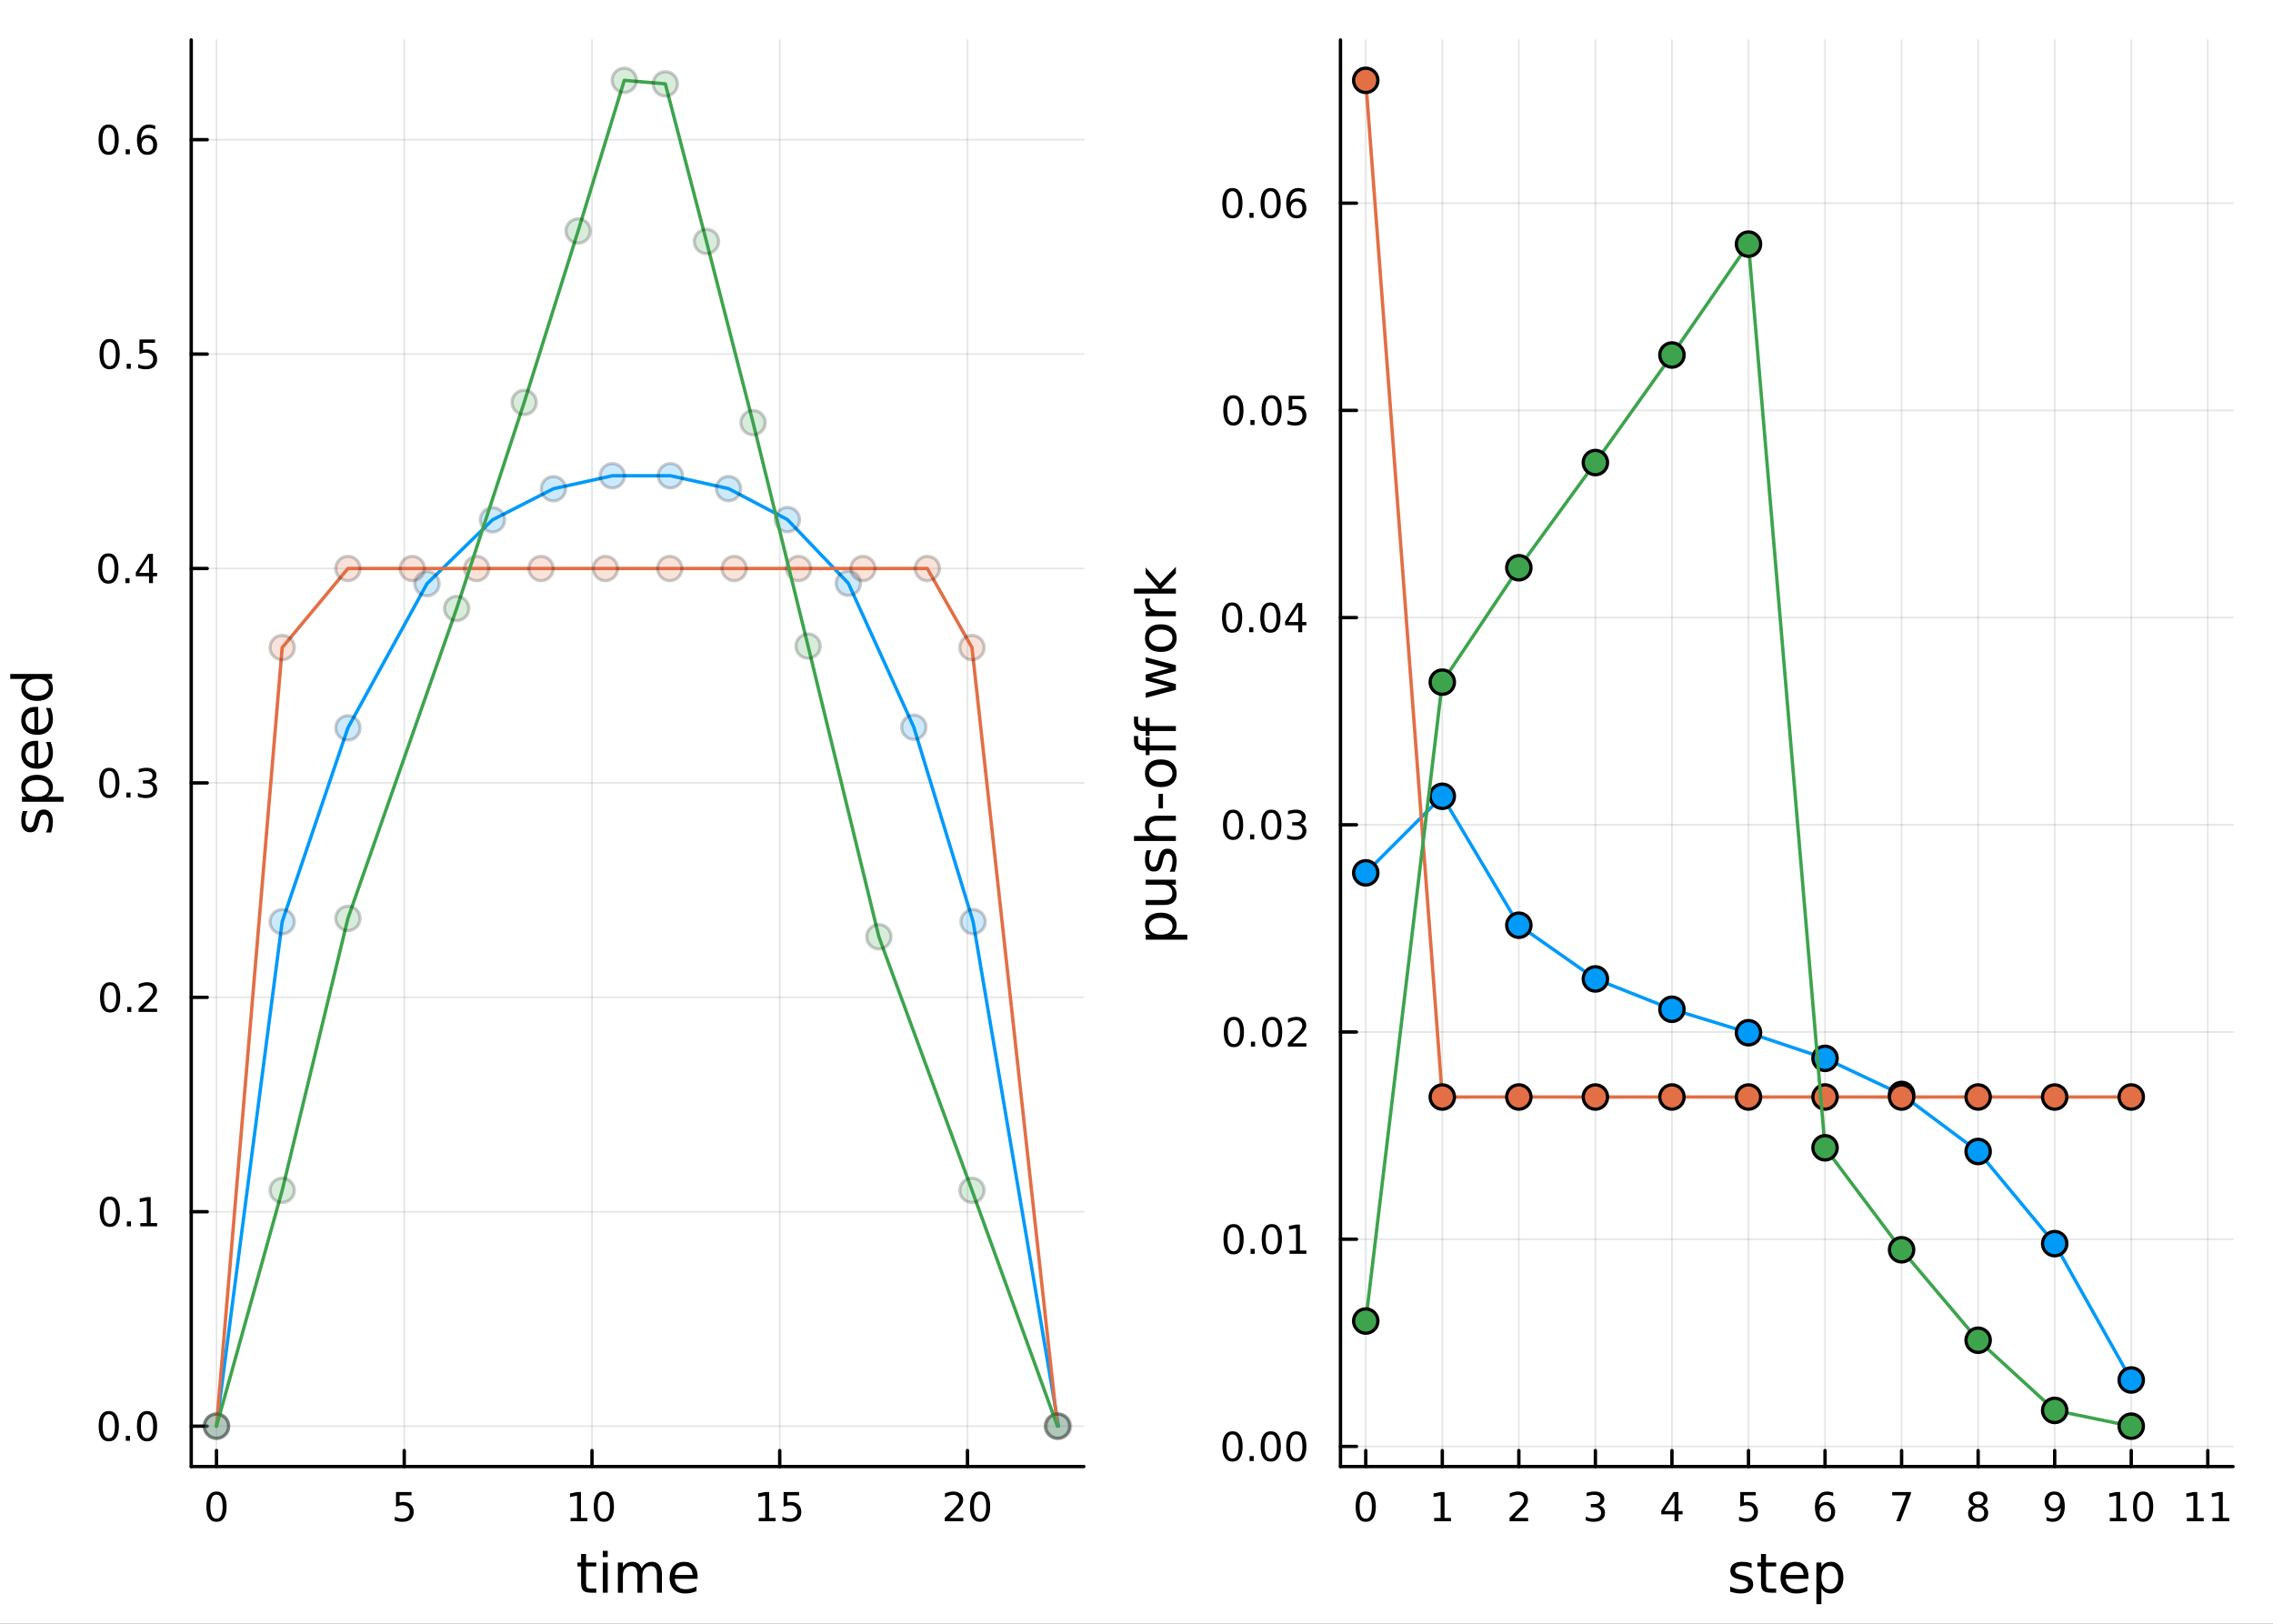 <?xml version="1.0" encoding="utf-8"?>
<svg xmlns="http://www.w3.org/2000/svg" xmlns:xlink="http://www.w3.org/1999/xlink" width="672" height="480" viewBox="0 0 2688 1920">
<rect x="0" y="0" width="2688" height="1920" fill="#333333" stroke="none"/>
<defs>
  <clipPath id="clip570">
    <rect x="0" y="0" width="2688" height="1920"/>
  </clipPath>
</defs>
<path clip-path="url(#clip570)" d="M0 1920 L2688 1920 L2688 0 L0 0  Z" fill="#ffffff" fill-rule="evenodd" fill-opacity="1"/>
<defs>
  <clipPath id="clip571">
    <rect x="537" y="0" width="1883" height="1883"/>
  </clipPath>
</defs>
<path clip-path="url(#clip570)" d="M226.141 1734.12 L1281.67 1734.12 L1281.67 47.244 L226.141 47.244  Z" fill="#ffffff" fill-rule="evenodd" fill-opacity="1"/>
<defs>
  <clipPath id="clip572">
    <rect x="226" y="47" width="1057" height="1688"/>
  </clipPath>
</defs>
<polyline clip-path="url(#clip572)" style="stroke:#000000; stroke-linecap:round; stroke-linejoin:round; stroke-width:2; stroke-opacity:0.1; fill:none" points="256.014,1734.12 256.014,47.244 "/>
<polyline clip-path="url(#clip572)" style="stroke:#000000; stroke-linecap:round; stroke-linejoin:round; stroke-width:2; stroke-opacity:0.1; fill:none" points="478.041,1734.12 478.041,47.244 "/>
<polyline clip-path="url(#clip572)" style="stroke:#000000; stroke-linecap:round; stroke-linejoin:round; stroke-width:2; stroke-opacity:0.1; fill:none" points="700.068,1734.12 700.068,47.244 "/>
<polyline clip-path="url(#clip572)" style="stroke:#000000; stroke-linecap:round; stroke-linejoin:round; stroke-width:2; stroke-opacity:0.1; fill:none" points="922.094,1734.12 922.094,47.244 "/>
<polyline clip-path="url(#clip572)" style="stroke:#000000; stroke-linecap:round; stroke-linejoin:round; stroke-width:2; stroke-opacity:0.1; fill:none" points="1144.12,1734.12 1144.12,47.244 "/>
<polyline clip-path="url(#clip570)" style="stroke:#000000; stroke-linecap:round; stroke-linejoin:round; stroke-width:4; stroke-opacity:1; fill:none" points="226.141,1734.12 1281.67,1734.12 "/>
<polyline clip-path="url(#clip570)" style="stroke:#000000; stroke-linecap:round; stroke-linejoin:round; stroke-width:4; stroke-opacity:1; fill:none" points="256.014,1734.12 256.014,1715.22 "/>
<polyline clip-path="url(#clip570)" style="stroke:#000000; stroke-linecap:round; stroke-linejoin:round; stroke-width:4; stroke-opacity:1; fill:none" points="478.041,1734.12 478.041,1715.22 "/>
<polyline clip-path="url(#clip570)" style="stroke:#000000; stroke-linecap:round; stroke-linejoin:round; stroke-width:4; stroke-opacity:1; fill:none" points="700.068,1734.12 700.068,1715.22 "/>
<polyline clip-path="url(#clip570)" style="stroke:#000000; stroke-linecap:round; stroke-linejoin:round; stroke-width:4; stroke-opacity:1; fill:none" points="922.094,1734.12 922.094,1715.22 "/>
<polyline clip-path="url(#clip570)" style="stroke:#000000; stroke-linecap:round; stroke-linejoin:round; stroke-width:4; stroke-opacity:1; fill:none" points="1144.12,1734.12 1144.12,1715.22 "/>
<path clip-path="url(#clip570)" d="M256.014 1767.34 Q252.403 1767.34 250.574 1770.9 Q248.769 1774.45 248.769 1781.58 Q248.769 1788.68 250.574 1792.25 Q252.403 1795.79 256.014 1795.79 Q259.648 1795.79 261.454 1792.25 Q263.283 1788.68 263.283 1781.58 Q263.283 1774.45 261.454 1770.9 Q259.648 1767.34 256.014 1767.34 M256.014 1763.64 Q261.824 1763.64 264.88 1768.24 Q267.959 1772.83 267.959 1781.58 Q267.959 1790.3 264.88 1794.91 Q261.824 1799.49 256.014 1799.49 Q250.204 1799.49 247.125 1794.91 Q244.07 1790.3 244.07 1781.58 Q244.07 1772.83 247.125 1768.24 Q250.204 1763.64 256.014 1763.64 Z" fill="#000000" fill-rule="evenodd" fill-opacity="1" /><path clip-path="url(#clip570)" d="M468.319 1764.26 L486.675 1764.26 L486.675 1768.2 L472.601 1768.2 L472.601 1776.67 Q473.62 1776.32 474.638 1776.16 Q475.657 1775.97 476.675 1775.97 Q482.462 1775.97 485.842 1779.15 Q489.221 1782.32 489.221 1787.73 Q489.221 1793.31 485.749 1796.41 Q482.277 1799.49 475.958 1799.49 Q473.782 1799.49 471.513 1799.12 Q469.268 1798.75 466.86 1798.01 L466.86 1793.31 Q468.944 1794.45 471.166 1795 Q473.388 1795.56 475.865 1795.56 Q479.87 1795.56 482.208 1793.45 Q484.546 1791.34 484.546 1787.73 Q484.546 1784.12 482.208 1782.02 Q479.87 1779.91 475.865 1779.91 Q473.99 1779.91 472.115 1780.33 Q470.263 1780.74 468.319 1781.62 L468.319 1764.26 Z" fill="#000000" fill-rule="evenodd" fill-opacity="1" /><path clip-path="url(#clip570)" d="M674.755 1794.89 L682.394 1794.89 L682.394 1768.52 L674.084 1770.19 L674.084 1765.93 L682.348 1764.26 L687.024 1764.26 L687.024 1794.89 L694.663 1794.89 L694.663 1798.82 L674.755 1798.82 L674.755 1794.89 Z" fill="#000000" fill-rule="evenodd" fill-opacity="1" /><path clip-path="url(#clip570)" d="M714.107 1767.34 Q710.496 1767.34 708.667 1770.9 Q706.862 1774.45 706.862 1781.58 Q706.862 1788.68 708.667 1792.25 Q710.496 1795.79 714.107 1795.79 Q717.741 1795.79 719.547 1792.25 Q721.375 1788.68 721.375 1781.58 Q721.375 1774.45 719.547 1770.9 Q717.741 1767.34 714.107 1767.34 M714.107 1763.64 Q719.917 1763.64 722.973 1768.24 Q726.051 1772.83 726.051 1781.58 Q726.051 1790.3 722.973 1794.91 Q719.917 1799.49 714.107 1799.49 Q708.297 1799.49 705.218 1794.91 Q702.163 1790.3 702.163 1781.58 Q702.163 1772.83 705.218 1768.24 Q708.297 1763.64 714.107 1763.64 Z" fill="#000000" fill-rule="evenodd" fill-opacity="1" /><path clip-path="url(#clip570)" d="M897.28 1794.89 L904.919 1794.89 L904.919 1768.52 L896.609 1770.19 L896.609 1765.93 L904.872 1764.26 L909.548 1764.26 L909.548 1794.89 L917.187 1794.89 L917.187 1798.82 L897.28 1798.82 L897.28 1794.89 Z" fill="#000000" fill-rule="evenodd" fill-opacity="1" /><path clip-path="url(#clip570)" d="M926.678 1764.26 L945.034 1764.26 L945.034 1768.2 L930.96 1768.2 L930.96 1776.67 Q931.979 1776.32 932.997 1776.16 Q934.016 1775.97 935.034 1775.97 Q940.821 1775.97 944.201 1779.15 Q947.58 1782.32 947.58 1787.73 Q947.58 1793.31 944.108 1796.41 Q940.636 1799.49 934.317 1799.49 Q932.141 1799.49 929.872 1799.12 Q927.627 1798.75 925.219 1798.01 L925.219 1793.31 Q927.303 1794.45 929.525 1795 Q931.747 1795.56 934.224 1795.56 Q938.229 1795.56 940.567 1793.45 Q942.905 1791.34 942.905 1787.73 Q942.905 1784.12 940.567 1782.02 Q938.229 1779.91 934.224 1779.91 Q932.349 1779.91 930.474 1780.33 Q928.622 1780.74 926.678 1781.62 L926.678 1764.26 Z" fill="#000000" fill-rule="evenodd" fill-opacity="1" /><path clip-path="url(#clip570)" d="M1122.89 1794.89 L1139.21 1794.89 L1139.21 1798.82 L1117.27 1798.82 L1117.27 1794.89 Q1119.93 1792.13 1124.51 1787.5 Q1129.12 1782.85 1130.3 1781.51 Q1132.55 1778.98 1133.43 1777.25 Q1134.33 1775.49 1134.33 1773.8 Q1134.33 1771.04 1132.39 1769.31 Q1130.46 1767.57 1127.36 1767.57 Q1125.16 1767.57 1122.71 1768.34 Q1120.28 1769.1 1117.5 1770.65 L1117.5 1765.93 Q1120.33 1764.79 1122.78 1764.21 Q1125.23 1763.64 1127.27 1763.64 Q1132.64 1763.64 1135.83 1766.32 Q1139.03 1769.01 1139.03 1773.5 Q1139.03 1775.63 1138.22 1777.55 Q1137.43 1779.45 1135.33 1782.04 Q1134.75 1782.71 1131.64 1785.93 Q1128.54 1789.12 1122.89 1794.89 Z" fill="#000000" fill-rule="evenodd" fill-opacity="1" /><path clip-path="url(#clip570)" d="M1159.03 1767.34 Q1155.42 1767.34 1153.59 1770.9 Q1151.78 1774.45 1151.78 1781.58 Q1151.78 1788.68 1153.59 1792.25 Q1155.42 1795.79 1159.03 1795.79 Q1162.66 1795.79 1164.47 1792.25 Q1166.3 1788.68 1166.3 1781.58 Q1166.3 1774.45 1164.47 1770.9 Q1162.66 1767.34 1159.03 1767.34 M1159.03 1763.64 Q1164.84 1763.64 1167.89 1768.24 Q1170.97 1772.83 1170.97 1781.58 Q1170.97 1790.3 1167.89 1794.91 Q1164.84 1799.49 1159.03 1799.49 Q1153.22 1799.49 1150.14 1794.91 Q1147.08 1790.3 1147.08 1781.58 Q1147.08 1772.83 1150.14 1768.24 Q1153.22 1763.64 1159.03 1763.64 Z" fill="#000000" fill-rule="evenodd" fill-opacity="1" /><path clip-path="url(#clip570)" d="M693.068 1837.53 L693.068 1847.65 L705.131 1847.65 L705.131 1852.2 L693.068 1852.2 L693.068 1871.56 Q693.068 1875.92 694.245 1877.16 Q695.455 1878.4 699.115 1878.4 L705.131 1878.4 L705.131 1883.3 L699.115 1883.3 Q692.335 1883.3 689.757 1880.79 Q687.179 1878.24 687.179 1871.56 L687.179 1852.2 L682.882 1852.2 L682.882 1847.65 L687.179 1847.65 L687.179 1837.53 L693.068 1837.53 Z" fill="#000000" fill-rule="evenodd" fill-opacity="1" /><path clip-path="url(#clip570)" d="M712.833 1847.65 L718.689 1847.65 L718.689 1883.3 L712.833 1883.3 L712.833 1847.65 M712.833 1833.78 L718.689 1833.78 L718.689 1841.19 L712.833 1841.19 L712.833 1833.78 Z" fill="#000000" fill-rule="evenodd" fill-opacity="1" /><path clip-path="url(#clip570)" d="M758.698 1854.5 Q760.894 1850.55 763.95 1848.67 Q767.005 1846.79 771.143 1846.79 Q776.713 1846.79 779.737 1850.71 Q782.76 1854.59 782.76 1861.78 L782.76 1883.3 L776.872 1883.3 L776.872 1861.98 Q776.872 1856.85 775.058 1854.37 Q773.244 1851.89 769.52 1851.89 Q764.968 1851.89 762.326 1854.91 Q759.685 1857.93 759.685 1863.15 L759.685 1883.3 L753.796 1883.3 L753.796 1861.98 Q753.796 1856.82 751.982 1854.37 Q750.168 1851.89 746.38 1851.89 Q741.892 1851.89 739.251 1854.94 Q736.609 1857.97 736.609 1863.15 L736.609 1883.3 L730.721 1883.3 L730.721 1847.65 L736.609 1847.65 L736.609 1853.19 Q738.614 1849.91 741.415 1848.35 Q744.216 1846.79 748.067 1846.79 Q751.95 1846.79 754.656 1848.77 Q757.393 1850.74 758.698 1854.5 Z" fill="#000000" fill-rule="evenodd" fill-opacity="1" /><path clip-path="url(#clip570)" d="M824.933 1864.01 L824.933 1866.88 L798.006 1866.88 Q798.388 1872.92 801.635 1876.11 Q804.913 1879.26 810.738 1879.26 Q814.111 1879.26 817.262 1878.43 Q820.445 1877.6 823.565 1875.95 L823.565 1881.49 Q820.413 1882.82 817.103 1883.52 Q813.793 1884.22 810.387 1884.22 Q801.857 1884.22 796.86 1879.26 Q791.895 1874.29 791.895 1865.83 Q791.895 1857.07 796.606 1851.95 Q801.348 1846.79 809.369 1846.79 Q816.562 1846.79 820.732 1851.44 Q824.933 1856.06 824.933 1864.01 M819.077 1862.29 Q819.013 1857.49 816.371 1854.62 Q813.761 1851.76 809.433 1851.76 Q804.531 1851.76 801.571 1854.53 Q798.643 1857.3 798.197 1862.33 L819.077 1862.29 Z" fill="#000000" fill-rule="evenodd" fill-opacity="1" /><polyline clip-path="url(#clip572)" style="stroke:#000000; stroke-linecap:round; stroke-linejoin:round; stroke-width:2; stroke-opacity:0.1; fill:none" points="226.141,1686.38 1281.67,1686.38 "/>
<polyline clip-path="url(#clip572)" style="stroke:#000000; stroke-linecap:round; stroke-linejoin:round; stroke-width:2; stroke-opacity:0.1; fill:none" points="226.141,1432.84 1281.67,1432.84 "/>
<polyline clip-path="url(#clip572)" style="stroke:#000000; stroke-linecap:round; stroke-linejoin:round; stroke-width:2; stroke-opacity:0.1; fill:none" points="226.141,1179.31 1281.67,1179.31 "/>
<polyline clip-path="url(#clip572)" style="stroke:#000000; stroke-linecap:round; stroke-linejoin:round; stroke-width:2; stroke-opacity:0.1; fill:none" points="226.141,925.77 1281.67,925.77 "/>
<polyline clip-path="url(#clip572)" style="stroke:#000000; stroke-linecap:round; stroke-linejoin:round; stroke-width:2; stroke-opacity:0.1; fill:none" points="226.141,672.236 1281.67,672.236 "/>
<polyline clip-path="url(#clip572)" style="stroke:#000000; stroke-linecap:round; stroke-linejoin:round; stroke-width:2; stroke-opacity:0.1; fill:none" points="226.141,418.701 1281.67,418.701 "/>
<polyline clip-path="url(#clip572)" style="stroke:#000000; stroke-linecap:round; stroke-linejoin:round; stroke-width:2; stroke-opacity:0.1; fill:none" points="226.141,165.166 1281.67,165.166 "/>
<polyline clip-path="url(#clip570)" style="stroke:#000000; stroke-linecap:round; stroke-linejoin:round; stroke-width:4; stroke-opacity:1; fill:none" points="226.141,1734.12 226.141,47.244 "/>
<polyline clip-path="url(#clip570)" style="stroke:#000000; stroke-linecap:round; stroke-linejoin:round; stroke-width:4; stroke-opacity:1; fill:none" points="226.141,1686.38 245.038,1686.38 "/>
<polyline clip-path="url(#clip570)" style="stroke:#000000; stroke-linecap:round; stroke-linejoin:round; stroke-width:4; stroke-opacity:1; fill:none" points="226.141,1432.84 245.038,1432.84 "/>
<polyline clip-path="url(#clip570)" style="stroke:#000000; stroke-linecap:round; stroke-linejoin:round; stroke-width:4; stroke-opacity:1; fill:none" points="226.141,1179.31 245.038,1179.31 "/>
<polyline clip-path="url(#clip570)" style="stroke:#000000; stroke-linecap:round; stroke-linejoin:round; stroke-width:4; stroke-opacity:1; fill:none" points="226.141,925.77 245.038,925.77 "/>
<polyline clip-path="url(#clip570)" style="stroke:#000000; stroke-linecap:round; stroke-linejoin:round; stroke-width:4; stroke-opacity:1; fill:none" points="226.141,672.236 245.038,672.236 "/>
<polyline clip-path="url(#clip570)" style="stroke:#000000; stroke-linecap:round; stroke-linejoin:round; stroke-width:4; stroke-opacity:1; fill:none" points="226.141,418.701 245.038,418.701 "/>
<polyline clip-path="url(#clip570)" style="stroke:#000000; stroke-linecap:round; stroke-linejoin:round; stroke-width:4; stroke-opacity:1; fill:none" points="226.141,165.166 245.038,165.166 "/>
<path clip-path="url(#clip570)" d="M128.645 1672.17 Q125.034 1672.17 123.205 1675.74 Q121.4 1679.28 121.4 1686.41 Q121.4 1693.52 123.205 1697.08 Q125.034 1700.62 128.645 1700.62 Q132.279 1700.62 134.085 1697.08 Q135.913 1693.52 135.913 1686.41 Q135.913 1679.28 134.085 1675.74 Q132.279 1672.17 128.645 1672.17 M128.645 1668.47 Q134.455 1668.47 137.511 1673.08 Q140.589 1677.66 140.589 1686.41 Q140.589 1695.14 137.511 1699.74 Q134.455 1704.33 128.645 1704.33 Q122.835 1704.33 119.756 1699.74 Q116.701 1695.14 116.701 1686.41 Q116.701 1677.66 119.756 1673.08 Q122.835 1668.47 128.645 1668.47 Z" fill="#000000" fill-rule="evenodd" fill-opacity="1" /><path clip-path="url(#clip570)" d="M148.807 1697.78 L153.691 1697.78 L153.691 1703.66 L148.807 1703.66 L148.807 1697.78 Z" fill="#000000" fill-rule="evenodd" fill-opacity="1" /><path clip-path="url(#clip570)" d="M173.876 1672.17 Q170.265 1672.17 168.436 1675.74 Q166.631 1679.28 166.631 1686.41 Q166.631 1693.52 168.436 1697.08 Q170.265 1700.62 173.876 1700.62 Q177.51 1700.62 179.316 1697.08 Q181.145 1693.52 181.145 1686.41 Q181.145 1679.28 179.316 1675.74 Q177.51 1672.17 173.876 1672.17 M173.876 1668.47 Q179.686 1668.47 182.742 1673.08 Q185.821 1677.66 185.821 1686.41 Q185.821 1695.14 182.742 1699.74 Q179.686 1704.33 173.876 1704.33 Q168.066 1704.33 164.987 1699.74 Q161.932 1695.14 161.932 1686.41 Q161.932 1677.66 164.987 1673.08 Q168.066 1668.47 173.876 1668.47 Z" fill="#000000" fill-rule="evenodd" fill-opacity="1" /><path clip-path="url(#clip570)" d="M129.872 1418.64 Q126.261 1418.64 124.432 1422.2 Q122.626 1425.75 122.626 1432.88 Q122.626 1439.98 124.432 1443.55 Q126.261 1447.09 129.872 1447.09 Q133.506 1447.09 135.312 1443.55 Q137.14 1439.98 137.14 1432.88 Q137.14 1425.75 135.312 1422.2 Q133.506 1418.64 129.872 1418.64 M129.872 1414.94 Q135.682 1414.94 138.737 1419.54 Q141.816 1424.13 141.816 1432.88 Q141.816 1441.6 138.737 1446.21 Q135.682 1450.79 129.872 1450.79 Q124.062 1450.79 120.983 1446.21 Q117.927 1441.6 117.927 1432.88 Q117.927 1424.13 120.983 1419.54 Q124.062 1414.94 129.872 1414.94 Z" fill="#000000" fill-rule="evenodd" fill-opacity="1" /><path clip-path="url(#clip570)" d="M150.034 1444.24 L154.918 1444.24 L154.918 1450.12 L150.034 1450.12 L150.034 1444.24 Z" fill="#000000" fill-rule="evenodd" fill-opacity="1" /><path clip-path="url(#clip570)" d="M165.913 1446.19 L173.552 1446.19 L173.552 1419.82 L165.242 1421.49 L165.242 1417.23 L173.506 1415.56 L178.182 1415.56 L178.182 1446.19 L185.821 1446.19 L185.821 1450.12 L165.913 1450.12 L165.913 1446.19 Z" fill="#000000" fill-rule="evenodd" fill-opacity="1" /><path clip-path="url(#clip570)" d="M130.242 1165.1 Q126.631 1165.1 124.802 1168.67 Q122.997 1172.21 122.997 1179.34 Q122.997 1186.45 124.802 1190.01 Q126.631 1193.55 130.242 1193.55 Q133.876 1193.55 135.682 1190.01 Q137.511 1186.45 137.511 1179.34 Q137.511 1172.21 135.682 1168.67 Q133.876 1165.1 130.242 1165.1 M130.242 1161.4 Q136.052 1161.4 139.108 1166.01 Q142.187 1170.59 142.187 1179.34 Q142.187 1188.07 139.108 1192.67 Q136.052 1197.26 130.242 1197.26 Q124.432 1197.26 121.353 1192.67 Q118.298 1188.07 118.298 1179.34 Q118.298 1170.59 121.353 1166.01 Q124.432 1161.4 130.242 1161.4 Z" fill="#000000" fill-rule="evenodd" fill-opacity="1" /><path clip-path="url(#clip570)" d="M150.404 1190.71 L155.288 1190.71 L155.288 1196.59 L150.404 1196.59 L150.404 1190.71 Z" fill="#000000" fill-rule="evenodd" fill-opacity="1" /><path clip-path="url(#clip570)" d="M169.501 1192.65 L185.821 1192.65 L185.821 1196.59 L163.876 1196.59 L163.876 1192.65 Q166.538 1189.9 171.122 1185.27 Q175.728 1180.61 176.909 1179.27 Q179.154 1176.75 180.034 1175.01 Q180.936 1173.25 180.936 1171.56 Q180.936 1168.81 178.992 1167.07 Q177.071 1165.34 173.969 1165.34 Q171.77 1165.34 169.316 1166.1 Q166.885 1166.86 164.108 1168.41 L164.108 1163.69 Q166.932 1162.56 169.385 1161.98 Q171.839 1161.4 173.876 1161.4 Q179.247 1161.4 182.441 1164.09 Q185.635 1166.77 185.635 1171.26 Q185.635 1173.39 184.825 1175.31 Q184.038 1177.21 181.932 1179.8 Q181.353 1180.47 178.251 1183.69 Q175.149 1186.89 169.501 1192.65 Z" fill="#000000" fill-rule="evenodd" fill-opacity="1" /><path clip-path="url(#clip570)" d="M129.293 911.569 Q125.682 911.569 123.853 915.134 Q122.048 918.676 122.048 925.805 Q122.048 932.912 123.853 936.476 Q125.682 940.018 129.293 940.018 Q132.927 940.018 134.733 936.476 Q136.562 932.912 136.562 925.805 Q136.562 918.676 134.733 915.134 Q132.927 911.569 129.293 911.569 M129.293 907.865 Q135.103 907.865 138.159 912.472 Q141.237 917.055 141.237 925.805 Q141.237 934.532 138.159 939.138 Q135.103 943.722 129.293 943.722 Q123.483 943.722 120.404 939.138 Q117.349 934.532 117.349 925.805 Q117.349 917.055 120.404 912.472 Q123.483 907.865 129.293 907.865 Z" fill="#000000" fill-rule="evenodd" fill-opacity="1" /><path clip-path="url(#clip570)" d="M149.455 937.171 L154.339 937.171 L154.339 943.05 L149.455 943.05 L149.455 937.171 Z" fill="#000000" fill-rule="evenodd" fill-opacity="1" /><path clip-path="url(#clip570)" d="M178.691 924.416 Q182.047 925.134 183.922 927.402 Q185.821 929.671 185.821 933.004 Q185.821 938.12 182.302 940.921 Q178.784 943.722 172.302 943.722 Q170.126 943.722 167.811 943.282 Q165.52 942.865 163.066 942.009 L163.066 937.495 Q165.01 938.629 167.325 939.208 Q169.64 939.787 172.163 939.787 Q176.561 939.787 178.853 938.051 Q181.168 936.314 181.168 933.004 Q181.168 929.949 179.015 928.236 Q176.885 926.5 173.066 926.5 L169.038 926.5 L169.038 922.657 L173.251 922.657 Q176.7 922.657 178.529 921.291 Q180.358 919.902 180.358 917.31 Q180.358 914.648 178.459 913.236 Q176.584 911.801 173.066 911.801 Q171.145 911.801 168.946 912.217 Q166.747 912.634 164.108 913.514 L164.108 909.347 Q166.77 908.606 169.085 908.236 Q171.422 907.865 173.483 907.865 Q178.807 907.865 181.909 910.296 Q185.01 912.703 185.01 916.824 Q185.01 919.694 183.367 921.685 Q181.723 923.652 178.691 924.416 Z" fill="#000000" fill-rule="evenodd" fill-opacity="1" /><path clip-path="url(#clip570)" d="M128.159 658.034 Q124.548 658.034 122.719 661.599 Q120.913 665.141 120.913 672.27 Q120.913 679.377 122.719 682.941 Q124.548 686.483 128.159 686.483 Q131.793 686.483 133.599 682.941 Q135.427 679.377 135.427 672.27 Q135.427 665.141 133.599 661.599 Q131.793 658.034 128.159 658.034 M128.159 654.331 Q133.969 654.331 137.025 658.937 Q140.103 663.52 140.103 672.27 Q140.103 680.997 137.025 685.604 Q133.969 690.187 128.159 690.187 Q122.349 690.187 119.27 685.604 Q116.214 680.997 116.214 672.27 Q116.214 663.52 119.27 658.937 Q122.349 654.331 128.159 654.331 Z" fill="#000000" fill-rule="evenodd" fill-opacity="1" /><path clip-path="url(#clip570)" d="M148.321 683.636 L153.205 683.636 L153.205 689.516 L148.321 689.516 L148.321 683.636 Z" fill="#000000" fill-rule="evenodd" fill-opacity="1" /><path clip-path="url(#clip570)" d="M176.237 659.03 L164.432 677.479 L176.237 677.479 L176.237 659.03 M175.01 654.956 L180.89 654.956 L180.89 677.479 L185.821 677.479 L185.821 681.367 L180.89 681.367 L180.89 689.516 L176.237 689.516 L176.237 681.367 L160.636 681.367 L160.636 676.854 L175.01 654.956 Z" fill="#000000" fill-rule="evenodd" fill-opacity="1" /><path clip-path="url(#clip570)" d="M129.64 404.499 Q126.029 404.499 124.201 408.064 Q122.395 411.606 122.395 418.735 Q122.395 425.842 124.201 429.407 Q126.029 432.948 129.64 432.948 Q133.275 432.948 135.08 429.407 Q136.909 425.842 136.909 418.735 Q136.909 411.606 135.08 408.064 Q133.275 404.499 129.64 404.499 M129.64 400.796 Q135.45 400.796 138.506 405.402 Q141.585 409.985 141.585 418.735 Q141.585 427.462 138.506 432.069 Q135.45 436.652 129.64 436.652 Q123.83 436.652 120.751 432.069 Q117.696 427.462 117.696 418.735 Q117.696 409.985 120.751 405.402 Q123.83 400.796 129.64 400.796 Z" fill="#000000" fill-rule="evenodd" fill-opacity="1" /><path clip-path="url(#clip570)" d="M149.802 430.101 L154.686 430.101 L154.686 435.981 L149.802 435.981 L149.802 430.101 Z" fill="#000000" fill-rule="evenodd" fill-opacity="1" /><path clip-path="url(#clip570)" d="M164.918 401.421 L183.274 401.421 L183.274 405.356 L169.2 405.356 L169.2 413.828 Q170.219 413.481 171.237 413.319 Q172.256 413.133 173.274 413.133 Q179.061 413.133 182.441 416.305 Q185.821 419.476 185.821 424.893 Q185.821 430.471 182.348 433.573 Q178.876 436.652 172.557 436.652 Q170.381 436.652 168.112 436.282 Q165.867 435.911 163.46 435.17 L163.46 430.471 Q165.543 431.606 167.765 432.161 Q169.987 432.717 172.464 432.717 Q176.469 432.717 178.807 430.61 Q181.145 428.504 181.145 424.893 Q181.145 421.282 178.807 419.175 Q176.469 417.069 172.464 417.069 Q170.589 417.069 168.714 417.485 Q166.862 417.902 164.918 418.782 L164.918 401.421 Z" fill="#000000" fill-rule="evenodd" fill-opacity="1" /><path clip-path="url(#clip570)" d="M128.483 150.964 Q124.872 150.964 123.043 154.529 Q121.238 158.071 121.238 165.2 Q121.238 172.307 123.043 175.872 Q124.872 179.413 128.483 179.413 Q132.117 179.413 133.923 175.872 Q135.751 172.307 135.751 165.2 Q135.751 158.071 133.923 154.529 Q132.117 150.964 128.483 150.964 M128.483 147.261 Q134.293 147.261 137.349 151.867 Q140.427 156.45 140.427 165.2 Q140.427 173.927 137.349 178.534 Q134.293 183.117 128.483 183.117 Q122.673 183.117 119.594 178.534 Q116.539 173.927 116.539 165.2 Q116.539 156.45 119.594 151.867 Q122.673 147.261 128.483 147.261 Z" fill="#000000" fill-rule="evenodd" fill-opacity="1" /><path clip-path="url(#clip570)" d="M148.645 176.566 L153.529 176.566 L153.529 182.446 L148.645 182.446 L148.645 176.566 Z" fill="#000000" fill-rule="evenodd" fill-opacity="1" /><path clip-path="url(#clip570)" d="M174.293 163.302 Q171.145 163.302 169.293 165.455 Q167.464 167.608 167.464 171.358 Q167.464 175.085 169.293 177.26 Q171.145 179.413 174.293 179.413 Q177.441 179.413 179.27 177.26 Q181.122 175.085 181.122 171.358 Q181.122 167.608 179.27 165.455 Q177.441 163.302 174.293 163.302 M183.575 148.65 L183.575 152.909 Q181.816 152.075 180.01 151.636 Q178.228 151.196 176.469 151.196 Q171.839 151.196 169.385 154.321 Q166.955 157.446 166.608 163.765 Q167.973 161.751 170.034 160.687 Q172.094 159.599 174.571 159.599 Q179.779 159.599 182.788 162.77 Q185.821 165.918 185.821 171.358 Q185.821 176.682 182.672 179.899 Q179.524 183.117 174.293 183.117 Q168.297 183.117 165.126 178.534 Q161.955 173.927 161.955 165.2 Q161.955 157.006 165.844 152.145 Q169.733 147.261 176.284 147.261 Q178.043 147.261 179.825 147.608 Q181.631 147.955 183.575 148.65 Z" fill="#000000" fill-rule="evenodd" fill-opacity="1" /><path clip-path="url(#clip570)" d="M27.041 959.08 L32.579 959.08 Q31.306 961.563 30.669 964.236 Q30.033 966.91 30.033 969.774 Q30.033 974.135 31.369 976.331 Q32.706 978.495 35.38 978.495 Q37.417 978.495 38.595 976.936 Q39.74 975.376 40.791 970.666 L41.236 968.66 Q42.573 962.422 45.024 959.812 Q47.443 957.17 51.803 957.17 Q56.769 957.17 59.665 961.117 Q62.562 965.032 62.562 971.907 Q62.562 974.772 61.989 977.891 Q61.447 980.978 60.334 984.416 L54.286 984.416 Q55.973 981.169 56.832 978.018 Q57.66 974.867 57.66 971.78 Q57.66 967.642 56.259 965.414 Q54.827 963.186 52.249 963.186 Q49.862 963.186 48.589 964.809 Q47.316 966.401 46.138 971.843 L45.66 973.88 Q44.515 979.323 42.159 981.742 Q39.772 984.161 35.635 984.161 Q30.606 984.161 27.868 980.596 Q25.131 977.031 25.131 970.475 Q25.131 967.228 25.608 964.364 Q26.086 961.499 27.041 959.08 Z" fill="#000000" fill-rule="evenodd" fill-opacity="1" /><path clip-path="url(#clip570)" d="M56.291 942.179 L75.197 942.179 L75.197 948.067 L25.991 948.067 L25.991 942.179 L31.401 942.179 Q28.218 940.333 26.691 937.532 Q25.131 934.699 25.131 930.784 Q25.131 924.291 30.287 920.249 Q35.444 916.175 43.846 916.175 Q52.249 916.175 57.405 920.249 Q62.562 924.291 62.562 930.784 Q62.562 934.699 61.034 937.532 Q59.474 940.333 56.291 942.179 M43.846 922.254 Q37.385 922.254 33.725 924.928 Q30.033 927.57 30.033 932.217 Q30.033 936.864 33.725 939.537 Q37.385 942.179 43.846 942.179 Q50.307 942.179 54 939.537 Q57.66 936.864 57.66 932.217 Q57.66 927.57 54 924.928 Q50.307 922.254 43.846 922.254 Z" fill="#000000" fill-rule="evenodd" fill-opacity="1" /><path clip-path="url(#clip570)" d="M42.35 875.976 L45.215 875.976 L45.215 902.903 Q51.262 902.521 54.445 899.274 Q57.596 895.996 57.596 890.171 Q57.596 886.797 56.769 883.646 Q55.941 880.464 54.286 877.344 L59.824 877.344 Q61.161 880.495 61.861 883.806 Q62.562 887.116 62.562 890.521 Q62.562 899.051 57.596 904.049 Q52.631 909.014 44.165 909.014 Q35.412 909.014 30.287 904.303 Q25.131 899.561 25.131 891.54 Q25.131 884.347 29.778 880.177 Q34.393 875.976 42.35 875.976 M40.632 881.832 Q35.825 881.896 32.961 884.538 Q30.096 887.148 30.096 891.476 Q30.096 896.378 32.865 899.338 Q35.635 902.266 40.663 902.712 L40.632 881.832 Z" fill="#000000" fill-rule="evenodd" fill-opacity="1" /><path clip-path="url(#clip570)" d="M42.35 835.872 L45.215 835.872 L45.215 862.799 Q51.262 862.417 54.445 859.17 Q57.596 855.892 57.596 850.067 Q57.596 846.694 56.769 843.542 Q55.941 840.36 54.286 837.24 L59.824 837.24 Q61.161 840.391 61.861 843.702 Q62.562 847.012 62.562 850.417 Q62.562 858.947 57.596 863.945 Q52.631 868.91 44.165 868.91 Q35.412 868.91 30.287 864.199 Q25.131 859.457 25.131 851.436 Q25.131 844.243 29.778 840.073 Q34.393 835.872 42.35 835.872 M40.632 841.728 Q35.825 841.792 32.961 844.434 Q30.096 847.044 30.096 851.372 Q30.096 856.274 32.865 859.234 Q35.635 862.162 40.663 862.608 L40.632 841.728 Z" fill="#000000" fill-rule="evenodd" fill-opacity="1" /><path clip-path="url(#clip570)" d="M31.401 802.802 L12.113 802.802 L12.113 796.946 L61.638 796.946 L61.638 802.802 L56.291 802.802 Q59.474 804.648 61.034 807.481 Q62.562 810.282 62.562 814.228 Q62.562 820.69 57.405 824.764 Q52.249 828.806 43.846 828.806 Q35.444 828.806 30.287 824.764 Q25.131 820.69 25.131 814.228 Q25.131 810.282 26.691 807.481 Q28.218 804.648 31.401 802.802 M43.846 822.758 Q50.307 822.758 54 820.117 Q57.66 817.443 57.66 812.796 Q57.66 808.149 54 805.476 Q50.307 802.802 43.846 802.802 Q37.385 802.802 33.725 805.476 Q30.033 808.149 30.033 812.796 Q30.033 817.443 33.725 820.117 Q37.385 822.758 43.846 822.758 Z" fill="#000000" fill-rule="evenodd" fill-opacity="1" /><polyline clip-path="url(#clip572)" style="stroke:#009af9; stroke-linecap:round; stroke-linejoin:round; stroke-width:4; stroke-opacity:1; fill:none" points="256.014,1686.38 333.724,1089.83 411.433,860.676 504.94,690.154 582.442,614.664 654.485,577.9 724.138,562.573 792.842,562.531 861.542,577.761 931.187,614.385 1003.21,689.651 1080.67,859.889 1150.78,1089.83 1251.8,1686.38 "/>
<circle clip-path="url(#clip572)" cx="256.014" cy="1686.38" r="14.4" fill="#009af9" fill-rule="evenodd" fill-opacity="0.2" stroke="#000000" stroke-opacity="0.2" stroke-width="3.84"/>
<circle clip-path="url(#clip572)" cx="333.724" cy="1089.83" r="14.4" fill="#009af9" fill-rule="evenodd" fill-opacity="0.2" stroke="#000000" stroke-opacity="0.2" stroke-width="3.84"/>
<circle clip-path="url(#clip572)" cx="411.433" cy="860.676" r="14.4" fill="#009af9" fill-rule="evenodd" fill-opacity="0.2" stroke="#000000" stroke-opacity="0.2" stroke-width="3.84"/>
<circle clip-path="url(#clip572)" cx="504.94" cy="690.154" r="14.4" fill="#009af9" fill-rule="evenodd" fill-opacity="0.2" stroke="#000000" stroke-opacity="0.2" stroke-width="3.84"/>
<circle clip-path="url(#clip572)" cx="582.442" cy="614.664" r="14.4" fill="#009af9" fill-rule="evenodd" fill-opacity="0.2" stroke="#000000" stroke-opacity="0.2" stroke-width="3.84"/>
<circle clip-path="url(#clip572)" cx="654.485" cy="577.9" r="14.4" fill="#009af9" fill-rule="evenodd" fill-opacity="0.2" stroke="#000000" stroke-opacity="0.2" stroke-width="3.84"/>
<circle clip-path="url(#clip572)" cx="724.138" cy="562.573" r="14.4" fill="#009af9" fill-rule="evenodd" fill-opacity="0.2" stroke="#000000" stroke-opacity="0.2" stroke-width="3.84"/>
<circle clip-path="url(#clip572)" cx="792.842" cy="562.531" r="14.4" fill="#009af9" fill-rule="evenodd" fill-opacity="0.2" stroke="#000000" stroke-opacity="0.2" stroke-width="3.84"/>
<circle clip-path="url(#clip572)" cx="861.542" cy="577.761" r="14.4" fill="#009af9" fill-rule="evenodd" fill-opacity="0.2" stroke="#000000" stroke-opacity="0.2" stroke-width="3.84"/>
<circle clip-path="url(#clip572)" cx="931.187" cy="614.385" r="14.4" fill="#009af9" fill-rule="evenodd" fill-opacity="0.2" stroke="#000000" stroke-opacity="0.2" stroke-width="3.84"/>
<circle clip-path="url(#clip572)" cx="1003.21" cy="689.651" r="14.4" fill="#009af9" fill-rule="evenodd" fill-opacity="0.2" stroke="#000000" stroke-opacity="0.2" stroke-width="3.84"/>
<circle clip-path="url(#clip572)" cx="1080.67" cy="859.889" r="14.4" fill="#009af9" fill-rule="evenodd" fill-opacity="0.2" stroke="#000000" stroke-opacity="0.2" stroke-width="3.84"/>
<circle clip-path="url(#clip572)" cx="1150.78" cy="1089.83" r="14.4" fill="#009af9" fill-rule="evenodd" fill-opacity="0.2" stroke="#000000" stroke-opacity="0.2" stroke-width="3.84"/>
<circle clip-path="url(#clip572)" cx="1251.8" cy="1686.38" r="14.4" fill="#009af9" fill-rule="evenodd" fill-opacity="0.2" stroke="#000000" stroke-opacity="0.2" stroke-width="3.84"/>
<polyline clip-path="url(#clip572)" style="stroke:#e26f46; stroke-linecap:round; stroke-linejoin:round; stroke-width:4; stroke-opacity:1; fill:none" points="256.014,1686.38 333.724,765.737 411.433,672.236 487.565,672.236 563.698,672.236 639.83,672.236 715.963,672.236 792.095,672.236 868.228,672.236 944.36,672.236 1020.49,672.236 1096.63,672.236 1149.45,765.737 1250.47,1686.38 "/>
<circle clip-path="url(#clip572)" cx="256.014" cy="1686.38" r="14.4" fill="#e26f46" fill-rule="evenodd" fill-opacity="0.2" stroke="#000000" stroke-opacity="0.2" stroke-width="3.84"/>
<circle clip-path="url(#clip572)" cx="333.724" cy="765.737" r="14.4" fill="#e26f46" fill-rule="evenodd" fill-opacity="0.2" stroke="#000000" stroke-opacity="0.2" stroke-width="3.84"/>
<circle clip-path="url(#clip572)" cx="411.433" cy="672.236" r="14.4" fill="#e26f46" fill-rule="evenodd" fill-opacity="0.2" stroke="#000000" stroke-opacity="0.2" stroke-width="3.84"/>
<circle clip-path="url(#clip572)" cx="487.565" cy="672.236" r="14.4" fill="#e26f46" fill-rule="evenodd" fill-opacity="0.2" stroke="#000000" stroke-opacity="0.2" stroke-width="3.84"/>
<circle clip-path="url(#clip572)" cx="563.698" cy="672.236" r="14.4" fill="#e26f46" fill-rule="evenodd" fill-opacity="0.2" stroke="#000000" stroke-opacity="0.2" stroke-width="3.84"/>
<circle clip-path="url(#clip572)" cx="639.83" cy="672.236" r="14.4" fill="#e26f46" fill-rule="evenodd" fill-opacity="0.2" stroke="#000000" stroke-opacity="0.2" stroke-width="3.84"/>
<circle clip-path="url(#clip572)" cx="715.963" cy="672.236" r="14.4" fill="#e26f46" fill-rule="evenodd" fill-opacity="0.2" stroke="#000000" stroke-opacity="0.2" stroke-width="3.84"/>
<circle clip-path="url(#clip572)" cx="792.095" cy="672.236" r="14.4" fill="#e26f46" fill-rule="evenodd" fill-opacity="0.2" stroke="#000000" stroke-opacity="0.2" stroke-width="3.84"/>
<circle clip-path="url(#clip572)" cx="868.228" cy="672.236" r="14.4" fill="#e26f46" fill-rule="evenodd" fill-opacity="0.2" stroke="#000000" stroke-opacity="0.2" stroke-width="3.84"/>
<circle clip-path="url(#clip572)" cx="944.36" cy="672.236" r="14.4" fill="#e26f46" fill-rule="evenodd" fill-opacity="0.2" stroke="#000000" stroke-opacity="0.2" stroke-width="3.84"/>
<circle clip-path="url(#clip572)" cx="1020.49" cy="672.236" r="14.4" fill="#e26f46" fill-rule="evenodd" fill-opacity="0.2" stroke="#000000" stroke-opacity="0.2" stroke-width="3.84"/>
<circle clip-path="url(#clip572)" cx="1096.63" cy="672.236" r="14.4" fill="#e26f46" fill-rule="evenodd" fill-opacity="0.2" stroke="#000000" stroke-opacity="0.2" stroke-width="3.84"/>
<circle clip-path="url(#clip572)" cx="1149.45" cy="765.737" r="14.4" fill="#e26f46" fill-rule="evenodd" fill-opacity="0.2" stroke="#000000" stroke-opacity="0.2" stroke-width="3.84"/>
<circle clip-path="url(#clip572)" cx="1250.47" cy="1686.38" r="14.4" fill="#e26f46" fill-rule="evenodd" fill-opacity="0.2" stroke="#000000" stroke-opacity="0.2" stroke-width="3.84"/>
<polyline clip-path="url(#clip572)" style="stroke:#3da44d; stroke-linecap:round; stroke-linejoin:round; stroke-width:4; stroke-opacity:1; fill:none" points="256.014,1686.38 333.724,1407.49 411.433,1085.96 540.026,719.487 619.879,475.816 683.658,273.091 738.289,94.986 786.806,99.175 835.451,285.508 890.566,499.768 955.633,764.005 1039.34,1107.67 1149.45,1407.49 1250.47,1686.38 "/>
<circle clip-path="url(#clip572)" cx="256.014" cy="1686.38" r="14.4" fill="#3da44d" fill-rule="evenodd" fill-opacity="0.2" stroke="#000000" stroke-opacity="0.2" stroke-width="3.84"/>
<circle clip-path="url(#clip572)" cx="333.724" cy="1407.49" r="14.4" fill="#3da44d" fill-rule="evenodd" fill-opacity="0.2" stroke="#000000" stroke-opacity="0.2" stroke-width="3.84"/>
<circle clip-path="url(#clip572)" cx="411.433" cy="1085.96" r="14.4" fill="#3da44d" fill-rule="evenodd" fill-opacity="0.2" stroke="#000000" stroke-opacity="0.2" stroke-width="3.84"/>
<circle clip-path="url(#clip572)" cx="540.026" cy="719.487" r="14.4" fill="#3da44d" fill-rule="evenodd" fill-opacity="0.2" stroke="#000000" stroke-opacity="0.2" stroke-width="3.84"/>
<circle clip-path="url(#clip572)" cx="619.879" cy="475.816" r="14.4" fill="#3da44d" fill-rule="evenodd" fill-opacity="0.2" stroke="#000000" stroke-opacity="0.2" stroke-width="3.84"/>
<circle clip-path="url(#clip572)" cx="683.658" cy="273.091" r="14.4" fill="#3da44d" fill-rule="evenodd" fill-opacity="0.2" stroke="#000000" stroke-opacity="0.2" stroke-width="3.84"/>
<circle clip-path="url(#clip572)" cx="738.289" cy="94.986" r="14.4" fill="#3da44d" fill-rule="evenodd" fill-opacity="0.2" stroke="#000000" stroke-opacity="0.2" stroke-width="3.84"/>
<circle clip-path="url(#clip572)" cx="786.806" cy="99.175" r="14.4" fill="#3da44d" fill-rule="evenodd" fill-opacity="0.2" stroke="#000000" stroke-opacity="0.2" stroke-width="3.84"/>
<circle clip-path="url(#clip572)" cx="835.451" cy="285.508" r="14.4" fill="#3da44d" fill-rule="evenodd" fill-opacity="0.2" stroke="#000000" stroke-opacity="0.2" stroke-width="3.84"/>
<circle clip-path="url(#clip572)" cx="890.566" cy="499.768" r="14.4" fill="#3da44d" fill-rule="evenodd" fill-opacity="0.2" stroke="#000000" stroke-opacity="0.2" stroke-width="3.84"/>
<circle clip-path="url(#clip572)" cx="955.633" cy="764.005" r="14.4" fill="#3da44d" fill-rule="evenodd" fill-opacity="0.2" stroke="#000000" stroke-opacity="0.2" stroke-width="3.84"/>
<circle clip-path="url(#clip572)" cx="1039.34" cy="1107.67" r="14.4" fill="#3da44d" fill-rule="evenodd" fill-opacity="0.2" stroke="#000000" stroke-opacity="0.2" stroke-width="3.84"/>
<circle clip-path="url(#clip572)" cx="1149.45" cy="1407.49" r="14.4" fill="#3da44d" fill-rule="evenodd" fill-opacity="0.2" stroke="#000000" stroke-opacity="0.2" stroke-width="3.84"/>
<circle clip-path="url(#clip572)" cx="1250.47" cy="1686.38" r="14.4" fill="#3da44d" fill-rule="evenodd" fill-opacity="0.2" stroke="#000000" stroke-opacity="0.2" stroke-width="3.84"/>
<path clip-path="url(#clip570)" d="M1585.22 1734.12 L2640.76 1734.12 L2640.76 47.244 L1585.22 47.244  Z" fill="#ffffff" fill-rule="evenodd" fill-opacity="1"/>
<defs>
  <clipPath id="clip573">
    <rect x="1585" y="47" width="1057" height="1688"/>
  </clipPath>
</defs>
<polyline clip-path="url(#clip573)" style="stroke:#000000; stroke-linecap:round; stroke-linejoin:round; stroke-width:2; stroke-opacity:0.1; fill:none" points="1615.1,1734.12 1615.1,47.244 "/>
<polyline clip-path="url(#clip573)" style="stroke:#000000; stroke-linecap:round; stroke-linejoin:round; stroke-width:2; stroke-opacity:0.1; fill:none" points="1705.62,1734.12 1705.62,47.244 "/>
<polyline clip-path="url(#clip573)" style="stroke:#000000; stroke-linecap:round; stroke-linejoin:round; stroke-width:2; stroke-opacity:0.1; fill:none" points="1796.15,1734.12 1796.15,47.244 "/>
<polyline clip-path="url(#clip573)" style="stroke:#000000; stroke-linecap:round; stroke-linejoin:round; stroke-width:2; stroke-opacity:0.1; fill:none" points="1886.67,1734.12 1886.67,47.244 "/>
<polyline clip-path="url(#clip573)" style="stroke:#000000; stroke-linecap:round; stroke-linejoin:round; stroke-width:2; stroke-opacity:0.1; fill:none" points="1977.2,1734.12 1977.2,47.244 "/>
<polyline clip-path="url(#clip573)" style="stroke:#000000; stroke-linecap:round; stroke-linejoin:round; stroke-width:2; stroke-opacity:0.1; fill:none" points="2067.73,1734.12 2067.73,47.244 "/>
<polyline clip-path="url(#clip573)" style="stroke:#000000; stroke-linecap:round; stroke-linejoin:round; stroke-width:2; stroke-opacity:0.1; fill:none" points="2158.25,1734.12 2158.25,47.244 "/>
<polyline clip-path="url(#clip573)" style="stroke:#000000; stroke-linecap:round; stroke-linejoin:round; stroke-width:2; stroke-opacity:0.1; fill:none" points="2248.78,1734.12 2248.78,47.244 "/>
<polyline clip-path="url(#clip573)" style="stroke:#000000; stroke-linecap:round; stroke-linejoin:round; stroke-width:2; stroke-opacity:0.1; fill:none" points="2339.3,1734.12 2339.3,47.244 "/>
<polyline clip-path="url(#clip573)" style="stroke:#000000; stroke-linecap:round; stroke-linejoin:round; stroke-width:2; stroke-opacity:0.1; fill:none" points="2429.83,1734.12 2429.83,47.244 "/>
<polyline clip-path="url(#clip573)" style="stroke:#000000; stroke-linecap:round; stroke-linejoin:round; stroke-width:2; stroke-opacity:0.1; fill:none" points="2520.36,1734.12 2520.36,47.244 "/>
<polyline clip-path="url(#clip573)" style="stroke:#000000; stroke-linecap:round; stroke-linejoin:round; stroke-width:2; stroke-opacity:0.1; fill:none" points="2610.88,1734.12 2610.88,47.244 "/>
<polyline clip-path="url(#clip570)" style="stroke:#000000; stroke-linecap:round; stroke-linejoin:round; stroke-width:4; stroke-opacity:1; fill:none" points="1585.22,1734.12 2640.76,1734.12 "/>
<polyline clip-path="url(#clip570)" style="stroke:#000000; stroke-linecap:round; stroke-linejoin:round; stroke-width:4; stroke-opacity:1; fill:none" points="1615.1,1734.12 1615.1,1715.22 "/>
<polyline clip-path="url(#clip570)" style="stroke:#000000; stroke-linecap:round; stroke-linejoin:round; stroke-width:4; stroke-opacity:1; fill:none" points="1705.62,1734.12 1705.62,1715.22 "/>
<polyline clip-path="url(#clip570)" style="stroke:#000000; stroke-linecap:round; stroke-linejoin:round; stroke-width:4; stroke-opacity:1; fill:none" points="1796.15,1734.12 1796.15,1715.22 "/>
<polyline clip-path="url(#clip570)" style="stroke:#000000; stroke-linecap:round; stroke-linejoin:round; stroke-width:4; stroke-opacity:1; fill:none" points="1886.67,1734.12 1886.67,1715.22 "/>
<polyline clip-path="url(#clip570)" style="stroke:#000000; stroke-linecap:round; stroke-linejoin:round; stroke-width:4; stroke-opacity:1; fill:none" points="1977.2,1734.12 1977.2,1715.22 "/>
<polyline clip-path="url(#clip570)" style="stroke:#000000; stroke-linecap:round; stroke-linejoin:round; stroke-width:4; stroke-opacity:1; fill:none" points="2067.73,1734.12 2067.73,1715.22 "/>
<polyline clip-path="url(#clip570)" style="stroke:#000000; stroke-linecap:round; stroke-linejoin:round; stroke-width:4; stroke-opacity:1; fill:none" points="2158.25,1734.12 2158.25,1715.22 "/>
<polyline clip-path="url(#clip570)" style="stroke:#000000; stroke-linecap:round; stroke-linejoin:round; stroke-width:4; stroke-opacity:1; fill:none" points="2248.78,1734.12 2248.78,1715.22 "/>
<polyline clip-path="url(#clip570)" style="stroke:#000000; stroke-linecap:round; stroke-linejoin:round; stroke-width:4; stroke-opacity:1; fill:none" points="2339.3,1734.12 2339.3,1715.22 "/>
<polyline clip-path="url(#clip570)" style="stroke:#000000; stroke-linecap:round; stroke-linejoin:round; stroke-width:4; stroke-opacity:1; fill:none" points="2429.83,1734.12 2429.83,1715.22 "/>
<polyline clip-path="url(#clip570)" style="stroke:#000000; stroke-linecap:round; stroke-linejoin:round; stroke-width:4; stroke-opacity:1; fill:none" points="2520.36,1734.12 2520.36,1715.22 "/>
<polyline clip-path="url(#clip570)" style="stroke:#000000; stroke-linecap:round; stroke-linejoin:round; stroke-width:4; stroke-opacity:1; fill:none" points="2610.88,1734.12 2610.88,1715.22 "/>
<path clip-path="url(#clip570)" d="M1615.1 1767.34 Q1611.48 1767.34 1609.66 1770.9 Q1607.85 1774.45 1607.85 1781.58 Q1607.85 1788.68 1609.66 1792.25 Q1611.48 1795.79 1615.1 1795.79 Q1618.73 1795.79 1620.53 1792.25 Q1622.36 1788.68 1622.36 1781.58 Q1622.36 1774.45 1620.53 1770.9 Q1618.73 1767.34 1615.1 1767.34 M1615.1 1763.64 Q1620.91 1763.64 1623.96 1768.24 Q1627.04 1772.83 1627.04 1781.58 Q1627.04 1790.3 1623.96 1794.91 Q1620.91 1799.49 1615.1 1799.49 Q1609.28 1799.49 1606.21 1794.91 Q1603.15 1790.3 1603.15 1781.58 Q1603.15 1772.83 1606.21 1768.24 Q1609.28 1763.64 1615.1 1763.64 Z" fill="#000000" fill-rule="evenodd" fill-opacity="1" /><path clip-path="url(#clip570)" d="M1696 1794.89 L1703.64 1794.89 L1703.64 1768.52 L1695.33 1770.19 L1695.33 1765.93 L1703.6 1764.26 L1708.27 1764.26 L1708.27 1794.89 L1715.91 1794.89 L1715.91 1798.82 L1696 1798.82 L1696 1794.89 Z" fill="#000000" fill-rule="evenodd" fill-opacity="1" /><path clip-path="url(#clip570)" d="M1790.8 1794.89 L1807.12 1794.89 L1807.12 1798.82 L1785.18 1798.82 L1785.18 1794.89 Q1787.84 1792.13 1792.42 1787.5 Q1797.03 1782.85 1798.21 1781.51 Q1800.45 1778.98 1801.33 1777.25 Q1802.24 1775.49 1802.24 1773.8 Q1802.24 1771.04 1800.29 1769.31 Q1798.37 1767.57 1795.27 1767.57 Q1793.07 1767.57 1790.61 1768.34 Q1788.18 1769.1 1785.41 1770.65 L1785.41 1765.93 Q1788.23 1764.79 1790.68 1764.21 Q1793.14 1763.64 1795.18 1763.64 Q1800.55 1763.64 1803.74 1766.32 Q1806.93 1769.01 1806.93 1773.5 Q1806.93 1775.63 1806.12 1777.55 Q1805.34 1779.45 1803.23 1782.04 Q1802.65 1782.71 1799.55 1785.93 Q1796.45 1789.12 1790.8 1794.89 Z" fill="#000000" fill-rule="evenodd" fill-opacity="1" /><path clip-path="url(#clip570)" d="M1890.92 1780.19 Q1894.28 1780.9 1896.15 1783.17 Q1898.05 1785.44 1898.05 1788.77 Q1898.05 1793.89 1894.53 1796.69 Q1891.01 1799.49 1884.53 1799.49 Q1882.36 1799.49 1880.04 1799.05 Q1877.75 1798.64 1875.3 1797.78 L1875.3 1793.27 Q1877.24 1794.4 1879.56 1794.98 Q1881.87 1795.56 1884.39 1795.56 Q1888.79 1795.56 1891.08 1793.82 Q1893.4 1792.08 1893.4 1788.77 Q1893.4 1785.72 1891.25 1784.01 Q1889.12 1782.27 1885.3 1782.27 L1881.27 1782.27 L1881.27 1778.43 L1885.48 1778.43 Q1888.93 1778.43 1890.76 1777.06 Q1892.59 1775.67 1892.59 1773.08 Q1892.59 1770.42 1890.69 1769.01 Q1888.81 1767.57 1885.3 1767.57 Q1883.37 1767.57 1881.18 1767.99 Q1878.98 1768.4 1876.34 1769.28 L1876.34 1765.12 Q1879 1764.38 1881.31 1764.01 Q1883.65 1763.64 1885.71 1763.64 Q1891.04 1763.64 1894.14 1766.07 Q1897.24 1768.47 1897.24 1772.59 Q1897.24 1775.46 1895.6 1777.46 Q1893.95 1779.42 1890.92 1780.19 Z" fill="#000000" fill-rule="evenodd" fill-opacity="1" /><path clip-path="url(#clip570)" d="M1980.21 1768.34 L1968.4 1786.78 L1980.21 1786.78 L1980.21 1768.34 M1978.98 1764.26 L1984.86 1764.26 L1984.86 1786.78 L1989.79 1786.78 L1989.79 1790.67 L1984.86 1790.67 L1984.86 1798.82 L1980.21 1798.82 L1980.21 1790.67 L1964.61 1790.67 L1964.61 1786.16 L1978.98 1764.26 Z" fill="#000000" fill-rule="evenodd" fill-opacity="1" /><path clip-path="url(#clip570)" d="M2058 1764.26 L2076.36 1764.26 L2076.36 1768.2 L2062.29 1768.2 L2062.29 1776.67 Q2063.3 1776.32 2064.32 1776.16 Q2065.34 1775.97 2066.36 1775.97 Q2072.15 1775.97 2075.53 1779.15 Q2078.91 1782.32 2078.91 1787.73 Q2078.91 1793.31 2075.43 1796.41 Q2071.96 1799.49 2065.64 1799.49 Q2063.47 1799.49 2061.2 1799.12 Q2058.95 1798.75 2056.55 1798.01 L2056.55 1793.31 Q2058.63 1794.45 2060.85 1795 Q2063.07 1795.56 2065.55 1795.56 Q2069.55 1795.56 2071.89 1793.45 Q2074.23 1791.34 2074.23 1787.73 Q2074.23 1784.12 2071.89 1782.02 Q2069.55 1779.91 2065.55 1779.91 Q2063.67 1779.91 2061.8 1780.33 Q2059.95 1780.74 2058 1781.62 L2058 1764.26 Z" fill="#000000" fill-rule="evenodd" fill-opacity="1" /><path clip-path="url(#clip570)" d="M2158.66 1779.68 Q2155.51 1779.68 2153.66 1781.83 Q2151.83 1783.98 2151.83 1787.73 Q2151.83 1791.46 2153.66 1793.64 Q2155.51 1795.79 2158.66 1795.79 Q2161.8 1795.79 2163.63 1793.64 Q2165.49 1791.46 2165.49 1787.73 Q2165.49 1783.98 2163.63 1781.83 Q2161.8 1779.68 2158.66 1779.68 M2167.94 1765.02 L2167.94 1769.28 Q2166.18 1768.45 2164.37 1768.01 Q2162.59 1767.57 2160.83 1767.57 Q2156.2 1767.57 2153.75 1770.7 Q2151.32 1773.82 2150.97 1780.14 Q2152.34 1778.13 2154.4 1777.06 Q2156.46 1775.97 2158.93 1775.97 Q2164.14 1775.97 2167.15 1779.15 Q2170.18 1782.29 2170.18 1787.73 Q2170.18 1793.06 2167.04 1796.27 Q2163.89 1799.49 2158.66 1799.49 Q2152.66 1799.49 2149.49 1794.91 Q2146.32 1790.3 2146.32 1781.58 Q2146.32 1773.38 2150.21 1768.52 Q2154.1 1763.64 2160.65 1763.64 Q2162.41 1763.64 2164.19 1763.98 Q2165.99 1764.33 2167.94 1765.02 Z" fill="#000000" fill-rule="evenodd" fill-opacity="1" /><path clip-path="url(#clip570)" d="M2237.67 1764.26 L2259.89 1764.26 L2259.89 1766.25 L2247.34 1798.82 L2242.46 1798.82 L2254.26 1768.2 L2237.67 1768.2 L2237.67 1764.26 Z" fill="#000000" fill-rule="evenodd" fill-opacity="1" /><path clip-path="url(#clip570)" d="M2339.3 1782.41 Q2335.97 1782.41 2334.05 1784.19 Q2332.15 1785.97 2332.15 1789.1 Q2332.15 1792.22 2334.05 1794.01 Q2335.97 1795.79 2339.3 1795.79 Q2342.64 1795.79 2344.56 1794.01 Q2346.48 1792.2 2346.48 1789.1 Q2346.48 1785.97 2344.56 1784.19 Q2342.66 1782.41 2339.3 1782.41 M2334.63 1780.42 Q2331.62 1779.68 2329.93 1777.62 Q2328.26 1775.56 2328.26 1772.59 Q2328.26 1768.45 2331.2 1766.04 Q2334.17 1763.64 2339.3 1763.64 Q2344.47 1763.64 2347.41 1766.04 Q2350.35 1768.45 2350.35 1772.59 Q2350.35 1775.56 2348.66 1777.62 Q2346.99 1779.68 2344 1780.42 Q2347.38 1781.21 2349.26 1783.5 Q2351.16 1785.79 2351.16 1789.1 Q2351.16 1794.12 2348.08 1796.81 Q2345.02 1799.49 2339.3 1799.49 Q2333.59 1799.49 2330.51 1796.81 Q2327.45 1794.12 2327.45 1789.1 Q2327.45 1785.79 2329.35 1783.5 Q2331.25 1781.21 2334.63 1780.42 M2332.92 1773.03 Q2332.92 1775.72 2334.58 1777.22 Q2336.27 1778.73 2339.3 1778.73 Q2342.31 1778.73 2344 1777.22 Q2345.72 1775.72 2345.72 1773.03 Q2345.72 1770.35 2344 1768.84 Q2342.31 1767.34 2339.3 1767.34 Q2336.27 1767.34 2334.58 1768.84 Q2332.92 1770.35 2332.92 1773.03 Z" fill="#000000" fill-rule="evenodd" fill-opacity="1" /><path clip-path="url(#clip570)" d="M2420.13 1798.1 L2420.13 1793.84 Q2421.89 1794.68 2423.7 1795.12 Q2425.5 1795.56 2427.24 1795.56 Q2431.87 1795.56 2434.3 1792.46 Q2436.75 1789.33 2437.1 1782.99 Q2435.76 1784.98 2433.7 1786.04 Q2431.64 1787.11 2429.14 1787.11 Q2423.95 1787.11 2420.92 1783.98 Q2417.91 1780.83 2417.91 1775.4 Q2417.91 1770.07 2421.06 1766.85 Q2424.21 1763.64 2429.44 1763.64 Q2435.43 1763.64 2438.58 1768.24 Q2441.75 1772.83 2441.75 1781.58 Q2441.75 1789.75 2437.86 1794.63 Q2434 1799.49 2427.45 1799.49 Q2425.69 1799.49 2423.88 1799.15 Q2422.08 1798.8 2420.13 1798.1 M2429.44 1783.45 Q2432.58 1783.45 2434.41 1781.3 Q2436.27 1779.15 2436.27 1775.4 Q2436.27 1771.67 2434.41 1769.52 Q2432.58 1767.34 2429.44 1767.34 Q2426.29 1767.34 2424.44 1769.52 Q2422.61 1771.67 2422.61 1775.4 Q2422.61 1779.15 2424.44 1781.3 Q2426.29 1783.45 2429.44 1783.45 Z" fill="#000000" fill-rule="evenodd" fill-opacity="1" /><path clip-path="url(#clip570)" d="M2495.04 1794.89 L2502.68 1794.89 L2502.68 1768.52 L2494.37 1770.19 L2494.37 1765.93 L2502.64 1764.26 L2507.31 1764.26 L2507.31 1794.89 L2514.95 1794.89 L2514.95 1798.82 L2495.04 1798.82 L2495.04 1794.89 Z" fill="#000000" fill-rule="evenodd" fill-opacity="1" /><path clip-path="url(#clip570)" d="M2534.4 1767.34 Q2530.78 1767.34 2528.96 1770.9 Q2527.15 1774.45 2527.15 1781.58 Q2527.15 1788.68 2528.96 1792.25 Q2530.78 1795.79 2534.4 1795.79 Q2538.03 1795.79 2539.84 1792.25 Q2541.66 1788.68 2541.66 1781.58 Q2541.66 1774.45 2539.84 1770.9 Q2538.03 1767.34 2534.4 1767.34 M2534.4 1763.64 Q2540.21 1763.64 2543.26 1768.24 Q2546.34 1772.83 2546.34 1781.58 Q2546.34 1790.3 2543.26 1794.91 Q2540.21 1799.49 2534.4 1799.49 Q2528.59 1799.49 2525.51 1794.91 Q2522.45 1790.3 2522.45 1781.58 Q2522.45 1772.83 2525.51 1768.24 Q2528.59 1763.64 2534.4 1763.64 Z" fill="#000000" fill-rule="evenodd" fill-opacity="1" /><path clip-path="url(#clip570)" d="M2586.18 1794.89 L2593.82 1794.89 L2593.82 1768.52 L2585.51 1770.19 L2585.51 1765.93 L2593.78 1764.26 L2598.45 1764.26 L2598.45 1794.89 L2606.09 1794.89 L2606.09 1798.82 L2586.18 1798.82 L2586.18 1794.89 Z" fill="#000000" fill-rule="evenodd" fill-opacity="1" /><path clip-path="url(#clip570)" d="M2616.35 1794.89 L2623.98 1794.89 L2623.98 1768.52 L2615.67 1770.19 L2615.67 1765.93 L2623.94 1764.26 L2628.61 1764.26 L2628.61 1794.89 L2636.25 1794.89 L2636.25 1798.82 L2616.35 1798.82 L2616.35 1794.89 Z" fill="#000000" fill-rule="evenodd" fill-opacity="1" /><path clip-path="url(#clip570)" d="M2071.37 1848.7 L2071.37 1854.24 Q2068.89 1852.97 2066.22 1852.33 Q2063.54 1851.7 2060.68 1851.7 Q2056.32 1851.7 2054.12 1853.03 Q2051.96 1854.37 2051.96 1857.04 Q2051.96 1859.08 2053.52 1860.26 Q2055.08 1861.4 2059.79 1862.45 L2061.79 1862.9 Q2068.03 1864.24 2070.64 1866.69 Q2073.28 1869.11 2073.28 1873.47 Q2073.28 1878.43 2069.34 1881.33 Q2065.42 1884.22 2058.55 1884.22 Q2055.68 1884.22 2052.56 1883.65 Q2049.47 1883.11 2046.04 1882 L2046.04 1875.95 Q2049.28 1877.64 2052.43 1878.49 Q2055.59 1879.32 2058.67 1879.32 Q2062.81 1879.32 2065.04 1877.92 Q2067.27 1876.49 2067.27 1873.91 Q2067.27 1871.52 2065.64 1870.25 Q2064.05 1868.98 2058.61 1867.8 L2056.57 1867.32 Q2051.13 1866.18 2048.71 1863.82 Q2046.29 1861.43 2046.29 1857.3 Q2046.29 1852.27 2049.86 1849.53 Q2053.42 1846.79 2059.98 1846.79 Q2063.22 1846.79 2066.09 1847.27 Q2068.95 1847.75 2071.37 1848.7 Z" fill="#000000" fill-rule="evenodd" fill-opacity="1" /><path clip-path="url(#clip570)" d="M2088.4 1837.53 L2088.4 1847.65 L2100.46 1847.65 L2100.46 1852.2 L2088.4 1852.2 L2088.4 1871.56 Q2088.4 1875.92 2089.58 1877.16 Q2090.79 1878.4 2094.45 1878.4 L2100.46 1878.4 L2100.46 1883.3 L2094.45 1883.3 Q2087.67 1883.3 2085.09 1880.79 Q2082.51 1878.24 2082.51 1871.56 L2082.51 1852.2 L2078.22 1852.2 L2078.22 1847.65 L2082.51 1847.65 L2082.51 1837.53 L2088.4 1837.53 Z" fill="#000000" fill-rule="evenodd" fill-opacity="1" /><path clip-path="url(#clip570)" d="M2138.66 1864.01 L2138.66 1866.88 L2111.73 1866.88 Q2112.11 1872.92 2115.36 1876.11 Q2118.64 1879.26 2124.46 1879.26 Q2127.84 1879.26 2130.99 1878.43 Q2134.17 1877.6 2137.29 1875.95 L2137.29 1881.49 Q2134.14 1882.82 2130.83 1883.52 Q2127.52 1884.22 2124.11 1884.22 Q2115.58 1884.22 2110.59 1879.26 Q2105.62 1874.29 2105.62 1865.83 Q2105.62 1857.07 2110.33 1851.95 Q2115.07 1846.79 2123.09 1846.79 Q2130.29 1846.79 2134.46 1851.44 Q2138.66 1856.06 2138.66 1864.01 M2132.8 1862.29 Q2132.74 1857.49 2130.1 1854.62 Q2127.49 1851.76 2123.16 1851.76 Q2118.26 1851.76 2115.3 1854.53 Q2112.37 1857.3 2111.92 1862.33 L2132.8 1862.29 Z" fill="#000000" fill-rule="evenodd" fill-opacity="1" /><path clip-path="url(#clip570)" d="M2153.94 1877.95 L2153.94 1896.86 L2148.05 1896.86 L2148.05 1847.65 L2153.94 1847.65 L2153.94 1853.06 Q2155.78 1849.88 2158.58 1848.35 Q2161.42 1846.79 2165.33 1846.79 Q2171.82 1846.79 2175.87 1851.95 Q2179.94 1857.11 2179.94 1865.51 Q2179.94 1873.91 2175.87 1879.07 Q2171.82 1884.22 2165.33 1884.22 Q2161.42 1884.22 2158.58 1882.7 Q2155.78 1881.14 2153.94 1877.95 M2173.86 1865.51 Q2173.86 1859.05 2171.19 1855.39 Q2168.55 1851.7 2163.9 1851.7 Q2159.25 1851.7 2156.58 1855.39 Q2153.94 1859.05 2153.94 1865.51 Q2153.94 1871.97 2156.58 1875.66 Q2159.25 1879.32 2163.9 1879.32 Q2168.55 1879.32 2171.19 1875.66 Q2173.86 1871.97 2173.86 1865.51 Z" fill="#000000" fill-rule="evenodd" fill-opacity="1" /><polyline clip-path="url(#clip573)" style="stroke:#000000; stroke-linecap:round; stroke-linejoin:round; stroke-width:2; stroke-opacity:0.1; fill:none" points="1585.22,1710.32 2640.76,1710.32 "/>
<polyline clip-path="url(#clip573)" style="stroke:#000000; stroke-linecap:round; stroke-linejoin:round; stroke-width:2; stroke-opacity:0.1; fill:none" points="1585.22,1465.31 2640.76,1465.31 "/>
<polyline clip-path="url(#clip573)" style="stroke:#000000; stroke-linecap:round; stroke-linejoin:round; stroke-width:2; stroke-opacity:0.1; fill:none" points="1585.22,1220.3 2640.76,1220.3 "/>
<polyline clip-path="url(#clip573)" style="stroke:#000000; stroke-linecap:round; stroke-linejoin:round; stroke-width:2; stroke-opacity:0.1; fill:none" points="1585.22,975.282 2640.76,975.282 "/>
<polyline clip-path="url(#clip573)" style="stroke:#000000; stroke-linecap:round; stroke-linejoin:round; stroke-width:2; stroke-opacity:0.1; fill:none" points="1585.22,730.268 2640.76,730.268 "/>
<polyline clip-path="url(#clip573)" style="stroke:#000000; stroke-linecap:round; stroke-linejoin:round; stroke-width:2; stroke-opacity:0.1; fill:none" points="1585.22,485.254 2640.76,485.254 "/>
<polyline clip-path="url(#clip573)" style="stroke:#000000; stroke-linecap:round; stroke-linejoin:round; stroke-width:2; stroke-opacity:0.1; fill:none" points="1585.22,240.24 2640.76,240.24 "/>
<polyline clip-path="url(#clip570)" style="stroke:#000000; stroke-linecap:round; stroke-linejoin:round; stroke-width:4; stroke-opacity:1; fill:none" points="1585.22,1734.12 1585.22,47.244 "/>
<polyline clip-path="url(#clip570)" style="stroke:#000000; stroke-linecap:round; stroke-linejoin:round; stroke-width:4; stroke-opacity:1; fill:none" points="1585.22,1710.32 1604.12,1710.32 "/>
<polyline clip-path="url(#clip570)" style="stroke:#000000; stroke-linecap:round; stroke-linejoin:round; stroke-width:4; stroke-opacity:1; fill:none" points="1585.22,1465.31 1604.12,1465.31 "/>
<polyline clip-path="url(#clip570)" style="stroke:#000000; stroke-linecap:round; stroke-linejoin:round; stroke-width:4; stroke-opacity:1; fill:none" points="1585.22,1220.3 1604.12,1220.3 "/>
<polyline clip-path="url(#clip570)" style="stroke:#000000; stroke-linecap:round; stroke-linejoin:round; stroke-width:4; stroke-opacity:1; fill:none" points="1585.22,975.282 1604.12,975.282 "/>
<polyline clip-path="url(#clip570)" style="stroke:#000000; stroke-linecap:round; stroke-linejoin:round; stroke-width:4; stroke-opacity:1; fill:none" points="1585.22,730.268 1604.12,730.268 "/>
<polyline clip-path="url(#clip570)" style="stroke:#000000; stroke-linecap:round; stroke-linejoin:round; stroke-width:4; stroke-opacity:1; fill:none" points="1585.22,485.254 1604.12,485.254 "/>
<polyline clip-path="url(#clip570)" style="stroke:#000000; stroke-linecap:round; stroke-linejoin:round; stroke-width:4; stroke-opacity:1; fill:none" points="1585.22,240.24 1604.12,240.24 "/>
<path clip-path="url(#clip570)" d="M1457.56 1696.12 Q1453.95 1696.12 1452.12 1699.69 Q1450.32 1703.23 1450.32 1710.36 Q1450.32 1717.46 1452.12 1721.03 Q1453.95 1724.57 1457.56 1724.57 Q1461.2 1724.57 1463 1721.03 Q1464.83 1717.46 1464.83 1710.36 Q1464.83 1703.23 1463 1699.69 Q1461.2 1696.12 1457.56 1696.12 M1457.56 1692.42 Q1463.37 1692.42 1466.43 1697.02 Q1469.51 1701.61 1469.51 1710.36 Q1469.51 1719.09 1466.43 1723.69 Q1463.37 1728.27 1457.56 1728.27 Q1451.75 1728.27 1448.68 1723.69 Q1445.62 1719.09 1445.62 1710.36 Q1445.62 1701.61 1448.68 1697.02 Q1451.75 1692.42 1457.56 1692.42 Z" fill="#000000" fill-rule="evenodd" fill-opacity="1" /><path clip-path="url(#clip570)" d="M1477.73 1721.72 L1482.61 1721.72 L1482.61 1727.6 L1477.73 1727.6 L1477.73 1721.72 Z" fill="#000000" fill-rule="evenodd" fill-opacity="1" /><path clip-path="url(#clip570)" d="M1502.8 1696.12 Q1499.18 1696.12 1497.36 1699.69 Q1495.55 1703.23 1495.55 1710.36 Q1495.55 1717.46 1497.36 1721.03 Q1499.18 1724.57 1502.8 1724.57 Q1506.43 1724.57 1508.24 1721.03 Q1510.06 1717.46 1510.06 1710.36 Q1510.06 1703.23 1508.24 1699.69 Q1506.43 1696.12 1502.8 1696.12 M1502.8 1692.42 Q1508.61 1692.42 1511.66 1697.02 Q1514.74 1701.61 1514.74 1710.36 Q1514.74 1719.09 1511.66 1723.69 Q1508.61 1728.27 1502.8 1728.27 Q1496.99 1728.27 1493.91 1723.69 Q1490.85 1719.09 1490.85 1710.36 Q1490.85 1701.61 1493.91 1697.02 Q1496.99 1692.42 1502.8 1692.42 Z" fill="#000000" fill-rule="evenodd" fill-opacity="1" /><path clip-path="url(#clip570)" d="M1532.96 1696.12 Q1529.35 1696.12 1527.52 1699.69 Q1525.71 1703.23 1525.71 1710.36 Q1525.71 1717.46 1527.52 1721.03 Q1529.35 1724.57 1532.96 1724.57 Q1536.59 1724.57 1538.4 1721.03 Q1540.23 1717.46 1540.23 1710.36 Q1540.23 1703.23 1538.4 1699.69 Q1536.59 1696.12 1532.96 1696.12 M1532.96 1692.42 Q1538.77 1692.42 1541.82 1697.02 Q1544.9 1701.61 1544.9 1710.36 Q1544.9 1719.09 1541.82 1723.69 Q1538.77 1728.27 1532.96 1728.27 Q1527.15 1728.27 1524.07 1723.69 Q1521.01 1719.09 1521.01 1710.36 Q1521.01 1701.61 1524.07 1697.02 Q1527.15 1692.42 1532.96 1692.42 Z" fill="#000000" fill-rule="evenodd" fill-opacity="1" /><path clip-path="url(#clip570)" d="M1458.79 1451.11 Q1455.18 1451.11 1453.35 1454.67 Q1451.55 1458.21 1451.55 1465.34 Q1451.55 1472.45 1453.35 1476.02 Q1455.18 1479.56 1458.79 1479.56 Q1462.43 1479.56 1464.23 1476.02 Q1466.06 1472.45 1466.06 1465.34 Q1466.06 1458.21 1464.23 1454.67 Q1462.43 1451.11 1458.79 1451.11 M1458.79 1447.4 Q1464.6 1447.4 1467.66 1452.01 Q1470.74 1456.59 1470.74 1465.34 Q1470.74 1474.07 1467.66 1478.68 Q1464.6 1483.26 1458.79 1483.26 Q1452.98 1483.26 1449.9 1478.68 Q1446.85 1474.07 1446.85 1465.34 Q1446.85 1456.59 1449.9 1452.01 Q1452.98 1447.4 1458.79 1447.4 Z" fill="#000000" fill-rule="evenodd" fill-opacity="1" /><path clip-path="url(#clip570)" d="M1478.95 1476.71 L1483.84 1476.71 L1483.84 1482.59 L1478.95 1482.59 L1478.95 1476.71 Z" fill="#000000" fill-rule="evenodd" fill-opacity="1" /><path clip-path="url(#clip570)" d="M1504.02 1451.11 Q1500.41 1451.11 1498.58 1454.67 Q1496.78 1458.21 1496.78 1465.34 Q1496.78 1472.45 1498.58 1476.02 Q1500.41 1479.56 1504.02 1479.56 Q1507.66 1479.56 1509.46 1476.02 Q1511.29 1472.45 1511.29 1465.34 Q1511.29 1458.21 1509.46 1454.67 Q1507.66 1451.11 1504.02 1451.11 M1504.02 1447.4 Q1509.83 1447.4 1512.89 1452.01 Q1515.97 1456.59 1515.97 1465.34 Q1515.97 1474.07 1512.89 1478.68 Q1509.83 1483.26 1504.02 1483.26 Q1498.21 1483.26 1495.13 1478.68 Q1492.08 1474.07 1492.08 1465.34 Q1492.08 1456.59 1495.13 1452.01 Q1498.21 1447.4 1504.02 1447.4 Z" fill="#000000" fill-rule="evenodd" fill-opacity="1" /><path clip-path="url(#clip570)" d="M1524.99 1478.65 L1532.63 1478.65 L1532.63 1452.29 L1524.32 1453.96 L1524.32 1449.7 L1532.59 1448.03 L1537.26 1448.03 L1537.26 1478.65 L1544.9 1478.65 L1544.9 1482.59 L1524.99 1482.59 L1524.99 1478.65 Z" fill="#000000" fill-rule="evenodd" fill-opacity="1" /><path clip-path="url(#clip570)" d="M1459.16 1206.09 Q1455.55 1206.09 1453.72 1209.66 Q1451.92 1213.2 1451.92 1220.33 Q1451.92 1227.44 1453.72 1231 Q1455.55 1234.54 1459.16 1234.54 Q1462.8 1234.54 1464.6 1231 Q1466.43 1227.44 1466.43 1220.33 Q1466.43 1213.2 1464.6 1209.66 Q1462.8 1206.09 1459.16 1206.09 M1459.16 1202.39 Q1464.97 1202.39 1468.03 1207 Q1471.11 1211.58 1471.11 1220.33 Q1471.11 1229.06 1468.03 1233.66 Q1464.97 1238.25 1459.16 1238.25 Q1453.35 1238.25 1450.27 1233.66 Q1447.22 1229.06 1447.22 1220.33 Q1447.22 1211.58 1450.27 1207 Q1453.35 1202.39 1459.16 1202.39 Z" fill="#000000" fill-rule="evenodd" fill-opacity="1" /><path clip-path="url(#clip570)" d="M1479.32 1231.7 L1484.21 1231.7 L1484.21 1237.58 L1479.32 1237.58 L1479.32 1231.7 Z" fill="#000000" fill-rule="evenodd" fill-opacity="1" /><path clip-path="url(#clip570)" d="M1504.39 1206.09 Q1500.78 1206.09 1498.95 1209.66 Q1497.15 1213.2 1497.15 1220.33 Q1497.15 1227.44 1498.95 1231 Q1500.78 1234.54 1504.39 1234.54 Q1508.03 1234.54 1509.83 1231 Q1511.66 1227.44 1511.66 1220.33 Q1511.66 1213.2 1509.83 1209.66 Q1508.03 1206.09 1504.39 1206.09 M1504.39 1202.39 Q1510.2 1202.39 1513.26 1207 Q1516.34 1211.58 1516.34 1220.33 Q1516.34 1229.06 1513.26 1233.66 Q1510.2 1238.25 1504.39 1238.25 Q1498.58 1238.25 1495.5 1233.66 Q1492.45 1229.06 1492.45 1220.33 Q1492.45 1211.58 1495.5 1207 Q1498.58 1202.39 1504.39 1202.39 Z" fill="#000000" fill-rule="evenodd" fill-opacity="1" /><path clip-path="url(#clip570)" d="M1528.58 1233.64 L1544.9 1233.64 L1544.9 1237.58 L1522.96 1237.58 L1522.96 1233.64 Q1525.62 1230.89 1530.2 1226.26 Q1534.81 1221.6 1535.99 1220.26 Q1538.23 1217.74 1539.11 1216 Q1540.02 1214.24 1540.02 1212.55 Q1540.02 1209.8 1538.07 1208.06 Q1536.15 1206.33 1533.05 1206.33 Q1530.85 1206.33 1528.4 1207.09 Q1525.97 1207.85 1523.19 1209.4 L1523.19 1204.68 Q1526.01 1203.55 1528.47 1202.97 Q1530.92 1202.39 1532.96 1202.39 Q1538.33 1202.39 1541.52 1205.08 Q1544.72 1207.76 1544.72 1212.25 Q1544.72 1214.38 1543.91 1216.3 Q1543.12 1218.2 1541.01 1220.79 Q1540.43 1221.46 1537.33 1224.68 Q1534.23 1227.88 1528.58 1233.64 Z" fill="#000000" fill-rule="evenodd" fill-opacity="1" /><path clip-path="url(#clip570)" d="M1458.21 961.08 Q1454.6 961.08 1452.77 964.645 Q1450.97 968.187 1450.97 975.316 Q1450.97 982.423 1452.77 985.988 Q1454.6 989.529 1458.21 989.529 Q1461.85 989.529 1463.65 985.988 Q1465.48 982.423 1465.48 975.316 Q1465.48 968.187 1463.65 964.645 Q1461.85 961.08 1458.21 961.08 M1458.21 957.377 Q1464.02 957.377 1467.08 961.983 Q1470.16 966.566 1470.16 975.316 Q1470.16 984.043 1467.08 988.65 Q1464.02 993.233 1458.21 993.233 Q1452.4 993.233 1449.32 988.65 Q1446.27 984.043 1446.27 975.316 Q1446.27 966.566 1449.32 961.983 Q1452.4 957.377 1458.21 957.377 Z" fill="#000000" fill-rule="evenodd" fill-opacity="1" /><path clip-path="url(#clip570)" d="M1478.37 986.682 L1483.26 986.682 L1483.26 992.562 L1478.37 992.562 L1478.37 986.682 Z" fill="#000000" fill-rule="evenodd" fill-opacity="1" /><path clip-path="url(#clip570)" d="M1503.44 961.08 Q1499.83 961.08 1498 964.645 Q1496.2 968.187 1496.2 975.316 Q1496.2 982.423 1498 985.988 Q1499.83 989.529 1503.44 989.529 Q1507.08 989.529 1508.88 985.988 Q1510.71 982.423 1510.71 975.316 Q1510.71 968.187 1508.88 964.645 Q1507.08 961.08 1503.44 961.08 M1503.44 957.377 Q1509.25 957.377 1512.31 961.983 Q1515.39 966.566 1515.39 975.316 Q1515.39 984.043 1512.31 988.65 Q1509.25 993.233 1503.44 993.233 Q1497.63 993.233 1494.55 988.65 Q1491.5 984.043 1491.5 975.316 Q1491.5 966.566 1494.55 961.983 Q1497.63 957.377 1503.44 957.377 Z" fill="#000000" fill-rule="evenodd" fill-opacity="1" /><path clip-path="url(#clip570)" d="M1537.77 973.927 Q1541.13 974.645 1543 976.914 Q1544.9 979.182 1544.9 982.515 Q1544.9 987.631 1541.38 990.432 Q1537.86 993.233 1531.38 993.233 Q1529.21 993.233 1526.89 992.793 Q1524.6 992.376 1522.15 991.52 L1522.15 987.006 Q1524.09 988.14 1526.41 988.719 Q1528.72 989.298 1531.24 989.298 Q1535.64 989.298 1537.93 987.562 Q1540.25 985.826 1540.25 982.515 Q1540.25 979.46 1538.1 977.747 Q1535.97 976.011 1532.15 976.011 L1528.12 976.011 L1528.12 972.168 L1532.33 972.168 Q1535.78 972.168 1537.61 970.802 Q1539.44 969.414 1539.44 966.821 Q1539.44 964.159 1537.54 962.747 Q1535.67 961.312 1532.15 961.312 Q1530.23 961.312 1528.03 961.728 Q1525.83 962.145 1523.19 963.025 L1523.19 958.858 Q1525.85 958.117 1528.17 957.747 Q1530.5 957.377 1532.56 957.377 Q1537.89 957.377 1540.99 959.807 Q1544.09 962.215 1544.09 966.335 Q1544.09 969.205 1542.45 971.196 Q1540.8 973.164 1537.77 973.927 Z" fill="#000000" fill-rule="evenodd" fill-opacity="1" /><path clip-path="url(#clip570)" d="M1457.08 716.066 Q1453.47 716.066 1451.64 719.631 Q1449.83 723.173 1449.83 730.302 Q1449.83 737.409 1451.64 740.974 Q1453.47 744.515 1457.08 744.515 Q1460.71 744.515 1462.52 740.974 Q1464.35 737.409 1464.35 730.302 Q1464.35 723.173 1462.52 719.631 Q1460.71 716.066 1457.08 716.066 M1457.08 712.363 Q1462.89 712.363 1465.94 716.969 Q1469.02 721.552 1469.02 730.302 Q1469.02 739.029 1465.94 743.636 Q1462.89 748.219 1457.08 748.219 Q1451.27 748.219 1448.19 743.636 Q1445.13 739.029 1445.13 730.302 Q1445.13 721.552 1448.19 716.969 Q1451.27 712.363 1457.08 712.363 Z" fill="#000000" fill-rule="evenodd" fill-opacity="1" /><path clip-path="url(#clip570)" d="M1477.24 741.668 L1482.12 741.668 L1482.12 747.548 L1477.24 747.548 L1477.24 741.668 Z" fill="#000000" fill-rule="evenodd" fill-opacity="1" /><path clip-path="url(#clip570)" d="M1502.31 716.066 Q1498.7 716.066 1496.87 719.631 Q1495.06 723.173 1495.06 730.302 Q1495.06 737.409 1496.87 740.974 Q1498.7 744.515 1502.31 744.515 Q1505.94 744.515 1507.75 740.974 Q1509.58 737.409 1509.58 730.302 Q1509.58 723.173 1507.75 719.631 Q1505.94 716.066 1502.31 716.066 M1502.31 712.363 Q1508.12 712.363 1511.17 716.969 Q1514.25 721.552 1514.25 730.302 Q1514.25 739.029 1511.17 743.636 Q1508.12 748.219 1502.31 748.219 Q1496.5 748.219 1493.42 743.636 Q1490.36 739.029 1490.36 730.302 Q1490.36 721.552 1493.42 716.969 Q1496.5 712.363 1502.31 712.363 Z" fill="#000000" fill-rule="evenodd" fill-opacity="1" /><path clip-path="url(#clip570)" d="M1535.32 717.062 L1523.51 735.511 L1535.32 735.511 L1535.32 717.062 M1534.09 712.988 L1539.97 712.988 L1539.97 735.511 L1544.9 735.511 L1544.9 739.4 L1539.97 739.4 L1539.97 747.548 L1535.32 747.548 L1535.32 739.4 L1519.72 739.4 L1519.72 734.886 L1534.09 712.988 Z" fill="#000000" fill-rule="evenodd" fill-opacity="1" /><path clip-path="url(#clip570)" d="M1458.56 471.052 Q1454.95 471.052 1453.12 474.617 Q1451.31 478.159 1451.31 485.288 Q1451.31 492.395 1453.12 495.96 Q1454.95 499.501 1458.56 499.501 Q1462.19 499.501 1464 495.96 Q1465.83 492.395 1465.83 485.288 Q1465.83 478.159 1464 474.617 Q1462.19 471.052 1458.56 471.052 M1458.56 467.349 Q1464.37 467.349 1467.43 471.955 Q1470.5 476.538 1470.5 485.288 Q1470.5 494.015 1467.43 498.622 Q1464.37 503.205 1458.56 503.205 Q1452.75 503.205 1449.67 498.622 Q1446.61 494.015 1446.61 485.288 Q1446.61 476.538 1449.67 471.955 Q1452.75 467.349 1458.56 467.349 Z" fill="#000000" fill-rule="evenodd" fill-opacity="1" /><path clip-path="url(#clip570)" d="M1478.72 496.654 L1483.61 496.654 L1483.61 502.534 L1478.72 502.534 L1478.72 496.654 Z" fill="#000000" fill-rule="evenodd" fill-opacity="1" /><path clip-path="url(#clip570)" d="M1503.79 471.052 Q1500.18 471.052 1498.35 474.617 Q1496.55 478.159 1496.55 485.288 Q1496.55 492.395 1498.35 495.96 Q1500.18 499.501 1503.79 499.501 Q1507.42 499.501 1509.23 495.96 Q1511.06 492.395 1511.06 485.288 Q1511.06 478.159 1509.23 474.617 Q1507.42 471.052 1503.79 471.052 M1503.79 467.349 Q1509.6 467.349 1512.66 471.955 Q1515.73 476.538 1515.73 485.288 Q1515.73 494.015 1512.66 498.622 Q1509.6 503.205 1503.79 503.205 Q1497.98 503.205 1494.9 498.622 Q1491.85 494.015 1491.85 485.288 Q1491.85 476.538 1494.9 471.955 Q1497.98 467.349 1503.79 467.349 Z" fill="#000000" fill-rule="evenodd" fill-opacity="1" /><path clip-path="url(#clip570)" d="M1524 467.974 L1542.36 467.974 L1542.36 471.909 L1528.28 471.909 L1528.28 480.381 Q1529.3 480.034 1530.32 479.872 Q1531.34 479.687 1532.36 479.687 Q1538.14 479.687 1541.52 482.858 Q1544.9 486.029 1544.9 491.446 Q1544.9 497.024 1541.43 500.126 Q1537.96 503.205 1531.64 503.205 Q1529.46 503.205 1527.19 502.835 Q1524.95 502.464 1522.54 501.723 L1522.54 497.024 Q1524.62 498.159 1526.85 498.714 Q1529.07 499.27 1531.55 499.27 Q1535.55 499.27 1537.89 497.163 Q1540.23 495.057 1540.23 491.446 Q1540.23 487.835 1537.89 485.728 Q1535.55 483.622 1531.55 483.622 Q1529.67 483.622 1527.8 484.038 Q1525.94 484.455 1524 485.335 L1524 467.974 Z" fill="#000000" fill-rule="evenodd" fill-opacity="1" /><path clip-path="url(#clip570)" d="M1457.4 226.038 Q1453.79 226.038 1451.96 229.603 Q1450.16 233.145 1450.16 240.274 Q1450.16 247.381 1451.96 250.946 Q1453.79 254.487 1457.4 254.487 Q1461.04 254.487 1462.84 250.946 Q1464.67 247.381 1464.67 240.274 Q1464.67 233.145 1462.84 229.603 Q1461.04 226.038 1457.4 226.038 M1457.4 222.335 Q1463.21 222.335 1466.27 226.941 Q1469.35 231.524 1469.35 240.274 Q1469.35 249.001 1466.27 253.608 Q1463.21 258.191 1457.4 258.191 Q1451.59 258.191 1448.51 253.608 Q1445.46 249.001 1445.46 240.274 Q1445.46 231.524 1448.51 226.941 Q1451.59 222.335 1457.4 222.335 Z" fill="#000000" fill-rule="evenodd" fill-opacity="1" /><path clip-path="url(#clip570)" d="M1477.56 251.64 L1482.45 251.64 L1482.45 257.52 L1477.56 257.52 L1477.56 251.64 Z" fill="#000000" fill-rule="evenodd" fill-opacity="1" /><path clip-path="url(#clip570)" d="M1502.63 226.038 Q1499.02 226.038 1497.19 229.603 Q1495.39 233.145 1495.39 240.274 Q1495.39 247.381 1497.19 250.946 Q1499.02 254.487 1502.63 254.487 Q1506.27 254.487 1508.07 250.946 Q1509.9 247.381 1509.9 240.274 Q1509.9 233.145 1508.07 229.603 Q1506.27 226.038 1502.63 226.038 M1502.63 222.335 Q1508.44 222.335 1511.5 226.941 Q1514.58 231.524 1514.58 240.274 Q1514.58 249.001 1511.5 253.608 Q1508.44 258.191 1502.63 258.191 Q1496.82 258.191 1493.74 253.608 Q1490.69 249.001 1490.69 240.274 Q1490.69 231.524 1493.74 226.941 Q1496.82 222.335 1502.63 222.335 Z" fill="#000000" fill-rule="evenodd" fill-opacity="1" /><path clip-path="url(#clip570)" d="M1533.37 238.376 Q1530.23 238.376 1528.37 240.529 Q1526.55 242.682 1526.55 246.432 Q1526.55 250.159 1528.37 252.335 Q1530.23 254.487 1533.37 254.487 Q1536.52 254.487 1538.35 252.335 Q1540.2 250.159 1540.2 246.432 Q1540.2 242.682 1538.35 240.529 Q1536.52 238.376 1533.37 238.376 M1542.66 223.724 L1542.66 227.983 Q1540.9 227.149 1539.09 226.71 Q1537.31 226.27 1535.55 226.27 Q1530.92 226.27 1528.47 229.395 Q1526.04 232.52 1525.69 238.839 Q1527.05 236.825 1529.11 235.761 Q1531.17 234.673 1533.65 234.673 Q1538.86 234.673 1541.87 237.844 Q1544.9 240.992 1544.9 246.432 Q1544.9 251.756 1541.75 254.973 Q1538.61 258.191 1533.37 258.191 Q1527.38 258.191 1524.21 253.608 Q1521.04 249.001 1521.04 240.274 Q1521.04 232.08 1524.92 227.219 Q1528.81 222.335 1535.36 222.335 Q1537.12 222.335 1538.91 222.682 Q1540.71 223.029 1542.66 223.724 Z" fill="#000000" fill-rule="evenodd" fill-opacity="1" /><path clip-path="url(#clip570)" d="M1385.21 1105.2 L1404.12 1105.2 L1404.12 1111.09 L1354.91 1111.09 L1354.91 1105.2 L1360.32 1105.2 Q1357.14 1103.36 1355.61 1100.56 Q1354.05 1097.73 1354.05 1093.81 Q1354.05 1087.32 1359.21 1083.27 Q1364.36 1079.2 1372.77 1079.2 Q1381.17 1079.2 1386.32 1083.27 Q1391.48 1087.32 1391.48 1093.81 Q1391.48 1097.73 1389.95 1100.56 Q1388.39 1103.36 1385.21 1105.2 M1372.77 1085.28 Q1366.3 1085.28 1362.64 1087.95 Q1358.95 1090.6 1358.95 1095.24 Q1358.95 1099.89 1362.64 1102.56 Q1366.3 1105.2 1372.77 1105.2 Q1379.23 1105.2 1382.92 1102.56 Q1386.58 1099.89 1386.58 1095.24 Q1386.58 1090.6 1382.92 1087.95 Q1379.23 1085.28 1372.77 1085.28 Z" fill="#000000" fill-rule="evenodd" fill-opacity="1" /><path clip-path="url(#clip570)" d="M1376.49 1070.1 L1354.91 1070.1 L1354.91 1064.24 L1376.27 1064.24 Q1381.33 1064.24 1383.87 1062.27 Q1386.39 1060.29 1386.39 1056.35 Q1386.39 1051.61 1383.36 1048.87 Q1380.34 1046.1 1375.12 1046.1 L1354.91 1046.1 L1354.91 1040.24 L1390.56 1040.24 L1390.56 1046.1 L1385.08 1046.1 Q1388.33 1048.23 1389.92 1051.06 Q1391.48 1053.87 1391.48 1057.59 Q1391.48 1063.73 1387.66 1066.92 Q1383.84 1070.1 1376.49 1070.1 M1354.05 1055.36 L1354.05 1055.36 Z" fill="#000000" fill-rule="evenodd" fill-opacity="1" /><path clip-path="url(#clip570)" d="M1355.96 1005.45 L1361.5 1005.45 Q1360.22 1007.94 1359.59 1010.61 Q1358.95 1013.28 1358.95 1016.15 Q1358.95 1020.51 1360.29 1022.71 Q1361.63 1024.87 1364.3 1024.87 Q1366.34 1024.87 1367.51 1023.31 Q1368.66 1021.75 1369.71 1017.04 L1370.16 1015.03 Q1371.49 1008.8 1373.94 1006.19 Q1376.36 1003.54 1380.72 1003.54 Q1385.69 1003.54 1388.58 1007.49 Q1391.48 1011.41 1391.48 1018.28 Q1391.48 1021.15 1390.91 1024.26 Q1390.37 1027.35 1389.25 1030.79 L1383.21 1030.79 Q1384.89 1027.54 1385.75 1024.39 Q1386.58 1021.24 1386.58 1018.15 Q1386.58 1014.02 1385.18 1011.79 Q1383.75 1009.56 1381.17 1009.56 Q1378.78 1009.56 1377.51 1011.18 Q1376.23 1012.77 1375.06 1018.22 L1374.58 1020.25 Q1373.43 1025.7 1371.08 1028.12 Q1368.69 1030.54 1364.55 1030.54 Q1359.52 1030.54 1356.79 1026.97 Q1354.05 1023.41 1354.05 1016.85 Q1354.05 1013.6 1354.53 1010.74 Q1355.01 1007.87 1355.96 1005.45 Z" fill="#000000" fill-rule="evenodd" fill-opacity="1" /><path clip-path="url(#clip570)" d="M1369.04 964.586 L1390.56 964.586 L1390.56 970.443 L1369.23 970.443 Q1364.17 970.443 1361.66 972.416 Q1359.14 974.39 1359.14 978.336 Q1359.14 983.079 1362.17 985.816 Q1365.19 988.553 1370.41 988.553 L1390.56 988.553 L1390.56 994.442 L1341.03 994.442 L1341.03 988.553 L1360.45 988.553 Q1357.23 986.453 1355.64 983.62 Q1354.05 980.755 1354.05 977.031 Q1354.05 970.888 1357.87 967.737 Q1361.66 964.586 1369.04 964.586 Z" fill="#000000" fill-rule="evenodd" fill-opacity="1" /><path clip-path="url(#clip570)" d="M1370.09 955.865 L1370.09 938.71 L1375.31 938.71 L1375.31 955.865 L1370.09 955.865 Z" fill="#000000" fill-rule="evenodd" fill-opacity="1" /><path clip-path="url(#clip570)" d="M1359.02 914.361 Q1359.02 919.072 1362.71 921.809 Q1366.37 924.546 1372.77 924.546 Q1379.16 924.546 1382.86 921.841 Q1386.52 919.103 1386.52 914.361 Q1386.52 909.682 1382.82 906.945 Q1379.13 904.208 1372.77 904.208 Q1366.43 904.208 1362.74 906.945 Q1359.02 909.682 1359.02 914.361 M1354.05 914.361 Q1354.05 906.722 1359.02 902.362 Q1363.98 898.001 1372.77 898.001 Q1381.52 898.001 1386.52 902.362 Q1391.48 906.722 1391.48 914.361 Q1391.48 922.032 1386.52 926.392 Q1381.52 930.721 1372.77 930.721 Q1363.98 930.721 1359.02 926.392 Q1354.05 922.032 1354.05 914.361 Z" fill="#000000" fill-rule="evenodd" fill-opacity="1" /><path clip-path="url(#clip570)" d="M1341.03 870.247 L1345.9 870.247 L1345.9 875.848 Q1345.9 878.999 1347.18 880.241 Q1348.45 881.45 1351.76 881.45 L1354.91 881.45 L1354.91 871.806 L1359.46 871.806 L1359.46 881.45 L1390.56 881.45 L1390.56 887.339 L1359.46 887.339 L1359.46 892.94 L1354.91 892.94 L1354.91 887.339 L1352.43 887.339 Q1346.47 887.339 1343.77 884.569 Q1341.03 881.8 1341.03 875.785 L1341.03 870.247 Z" fill="#000000" fill-rule="evenodd" fill-opacity="1" /><path clip-path="url(#clip570)" d="M1341.03 847.298 L1345.9 847.298 L1345.9 852.9 Q1345.9 856.051 1347.18 857.292 Q1348.45 858.502 1351.76 858.502 L1354.91 858.502 L1354.91 848.858 L1359.46 848.858 L1359.46 858.502 L1390.56 858.502 L1390.56 864.39 L1359.46 864.39 L1359.46 869.992 L1354.91 869.992 L1354.91 864.39 L1352.43 864.39 Q1346.47 864.39 1343.77 861.621 Q1341.03 858.852 1341.03 852.836 L1341.03 847.298 Z" fill="#000000" fill-rule="evenodd" fill-opacity="1" /><path clip-path="url(#clip570)" d="M1354.91 825.082 L1354.91 819.225 L1382.73 811.905 L1354.91 804.616 L1354.91 797.709 L1382.73 790.389 L1354.91 783.1 L1354.91 777.244 L1390.56 786.569 L1390.56 793.476 L1361.34 801.147 L1390.56 808.849 L1390.56 815.756 L1354.91 825.082 Z" fill="#000000" fill-rule="evenodd" fill-opacity="1" /><path clip-path="url(#clip570)" d="M1359.02 754.55 Q1359.02 759.261 1362.71 761.998 Q1366.37 764.735 1372.77 764.735 Q1379.16 764.735 1382.86 762.03 Q1386.52 759.292 1386.52 754.55 Q1386.52 749.871 1382.82 747.134 Q1379.13 744.397 1372.77 744.397 Q1366.43 744.397 1362.74 747.134 Q1359.02 749.871 1359.02 754.55 M1354.05 754.55 Q1354.05 746.911 1359.02 742.551 Q1363.98 738.19 1372.77 738.19 Q1381.52 738.19 1386.52 742.551 Q1391.48 746.911 1391.48 754.55 Q1391.48 762.221 1386.52 766.581 Q1381.52 770.91 1372.77 770.91 Q1363.98 770.91 1359.02 766.581 Q1354.05 762.221 1354.05 754.55 Z" fill="#000000" fill-rule="evenodd" fill-opacity="1" /><path clip-path="url(#clip570)" d="M1360.38 707.826 Q1359.81 708.812 1359.56 709.99 Q1359.27 711.136 1359.27 712.536 Q1359.27 717.501 1362.52 720.175 Q1365.73 722.817 1371.78 722.817 L1390.56 722.817 L1390.56 728.705 L1354.91 728.705 L1354.91 722.817 L1360.45 722.817 Q1357.2 720.971 1355.64 718.011 Q1354.05 715.051 1354.05 710.817 Q1354.05 710.213 1354.15 709.481 Q1354.21 708.749 1354.37 707.857 L1360.38 707.826 Z" fill="#000000" fill-rule="evenodd" fill-opacity="1" /><path clip-path="url(#clip570)" d="M1341.03 701.906 L1341.03 696.017 L1370.28 696.017 L1354.91 678.543 L1354.91 671.064 L1371.59 689.97 L1390.56 670.268 L1390.56 677.907 L1373.15 696.017 L1390.56 696.017 L1390.56 701.906 L1341.03 701.906 Z" fill="#000000" fill-rule="evenodd" fill-opacity="1" /><polyline clip-path="url(#clip573)" style="stroke:#009af9; stroke-linecap:round; stroke-linejoin:round; stroke-width:4; stroke-opacity:1; fill:none" points="1615.1,1032.11 1705.62,941.565 1796.15,1094.04 1886.67,1157.54 1977.2,1193.41 2067.73,1221.15 2158.25,1251.47 2248.78,1294.13 2339.3,1361.58 2429.83,1470.55 2520.36,1631.77 "/>
<circle clip-path="url(#clip573)" cx="1615.1" cy="1032.11" r="14.4" fill="#009af9" fill-rule="evenodd" fill-opacity="1" stroke="#000000" stroke-opacity="1" stroke-width="3.84"/>
<circle clip-path="url(#clip573)" cx="1705.62" cy="941.565" r="14.4" fill="#009af9" fill-rule="evenodd" fill-opacity="1" stroke="#000000" stroke-opacity="1" stroke-width="3.84"/>
<circle clip-path="url(#clip573)" cx="1796.15" cy="1094.04" r="14.4" fill="#009af9" fill-rule="evenodd" fill-opacity="1" stroke="#000000" stroke-opacity="1" stroke-width="3.84"/>
<circle clip-path="url(#clip573)" cx="1886.67" cy="1157.54" r="14.4" fill="#009af9" fill-rule="evenodd" fill-opacity="1" stroke="#000000" stroke-opacity="1" stroke-width="3.84"/>
<circle clip-path="url(#clip573)" cx="1977.2" cy="1193.41" r="14.4" fill="#009af9" fill-rule="evenodd" fill-opacity="1" stroke="#000000" stroke-opacity="1" stroke-width="3.84"/>
<circle clip-path="url(#clip573)" cx="2067.73" cy="1221.15" r="14.4" fill="#009af9" fill-rule="evenodd" fill-opacity="1" stroke="#000000" stroke-opacity="1" stroke-width="3.84"/>
<circle clip-path="url(#clip573)" cx="2158.25" cy="1251.47" r="14.4" fill="#009af9" fill-rule="evenodd" fill-opacity="1" stroke="#000000" stroke-opacity="1" stroke-width="3.84"/>
<circle clip-path="url(#clip573)" cx="2248.78" cy="1294.13" r="14.4" fill="#009af9" fill-rule="evenodd" fill-opacity="1" stroke="#000000" stroke-opacity="1" stroke-width="3.84"/>
<circle clip-path="url(#clip573)" cx="2339.3" cy="1361.58" r="14.4" fill="#009af9" fill-rule="evenodd" fill-opacity="1" stroke="#000000" stroke-opacity="1" stroke-width="3.84"/>
<circle clip-path="url(#clip573)" cx="2429.83" cy="1470.55" r="14.4" fill="#009af9" fill-rule="evenodd" fill-opacity="1" stroke="#000000" stroke-opacity="1" stroke-width="3.84"/>
<circle clip-path="url(#clip573)" cx="2520.36" cy="1631.77" r="14.4" fill="#009af9" fill-rule="evenodd" fill-opacity="1" stroke="#000000" stroke-opacity="1" stroke-width="3.84"/>
<polyline clip-path="url(#clip573)" style="stroke:#e26f46; stroke-linecap:round; stroke-linejoin:round; stroke-width:4; stroke-opacity:1; fill:none" points="1615.1,94.986 1705.62,1297.18 1796.15,1297.14 1886.67,1297.18 1977.2,1297.14 2067.73,1297.18 2158.25,1297.14 2248.78,1297.18 2339.3,1297.14 2429.83,1297.18 2520.36,1297.14 "/>
<circle clip-path="url(#clip573)" cx="1615.1" cy="94.986" r="14.4" fill="#e26f46" fill-rule="evenodd" fill-opacity="1" stroke="#000000" stroke-opacity="1" stroke-width="3.84"/>
<circle clip-path="url(#clip573)" cx="1705.62" cy="1297.18" r="14.4" fill="#e26f46" fill-rule="evenodd" fill-opacity="1" stroke="#000000" stroke-opacity="1" stroke-width="3.84"/>
<circle clip-path="url(#clip573)" cx="1796.15" cy="1297.14" r="14.4" fill="#e26f46" fill-rule="evenodd" fill-opacity="1" stroke="#000000" stroke-opacity="1" stroke-width="3.84"/>
<circle clip-path="url(#clip573)" cx="1886.67" cy="1297.18" r="14.4" fill="#e26f46" fill-rule="evenodd" fill-opacity="1" stroke="#000000" stroke-opacity="1" stroke-width="3.84"/>
<circle clip-path="url(#clip573)" cx="1977.2" cy="1297.14" r="14.4" fill="#e26f46" fill-rule="evenodd" fill-opacity="1" stroke="#000000" stroke-opacity="1" stroke-width="3.84"/>
<circle clip-path="url(#clip573)" cx="2067.73" cy="1297.18" r="14.4" fill="#e26f46" fill-rule="evenodd" fill-opacity="1" stroke="#000000" stroke-opacity="1" stroke-width="3.84"/>
<circle clip-path="url(#clip573)" cx="2158.25" cy="1297.14" r="14.4" fill="#e26f46" fill-rule="evenodd" fill-opacity="1" stroke="#000000" stroke-opacity="1" stroke-width="3.84"/>
<circle clip-path="url(#clip573)" cx="2248.78" cy="1297.18" r="14.4" fill="#e26f46" fill-rule="evenodd" fill-opacity="1" stroke="#000000" stroke-opacity="1" stroke-width="3.84"/>
<circle clip-path="url(#clip573)" cx="2339.3" cy="1297.14" r="14.4" fill="#e26f46" fill-rule="evenodd" fill-opacity="1" stroke="#000000" stroke-opacity="1" stroke-width="3.84"/>
<circle clip-path="url(#clip573)" cx="2429.83" cy="1297.18" r="14.4" fill="#e26f46" fill-rule="evenodd" fill-opacity="1" stroke="#000000" stroke-opacity="1" stroke-width="3.84"/>
<circle clip-path="url(#clip573)" cx="2520.36" cy="1297.14" r="14.4" fill="#e26f46" fill-rule="evenodd" fill-opacity="1" stroke="#000000" stroke-opacity="1" stroke-width="3.84"/>
<polyline clip-path="url(#clip573)" style="stroke:#3da44d; stroke-linecap:round; stroke-linejoin:round; stroke-width:4; stroke-opacity:1; fill:none" points="1615.1,1562.09 1705.62,806.609 1796.15,671.344 1886.67,546.967 1977.2,419.781 2067.73,288.655 2158.25,1357.22 2248.78,1477.8 2339.3,1584.77 2429.83,1667.72 2520.36,1686.38 "/>
<circle clip-path="url(#clip573)" cx="1615.1" cy="1562.09" r="14.4" fill="#3da44d" fill-rule="evenodd" fill-opacity="1" stroke="#000000" stroke-opacity="1" stroke-width="3.84"/>
<circle clip-path="url(#clip573)" cx="1705.62" cy="806.609" r="14.4" fill="#3da44d" fill-rule="evenodd" fill-opacity="1" stroke="#000000" stroke-opacity="1" stroke-width="3.84"/>
<circle clip-path="url(#clip573)" cx="1796.15" cy="671.344" r="14.4" fill="#3da44d" fill-rule="evenodd" fill-opacity="1" stroke="#000000" stroke-opacity="1" stroke-width="3.84"/>
<circle clip-path="url(#clip573)" cx="1886.67" cy="546.967" r="14.4" fill="#3da44d" fill-rule="evenodd" fill-opacity="1" stroke="#000000" stroke-opacity="1" stroke-width="3.84"/>
<circle clip-path="url(#clip573)" cx="1977.2" cy="419.781" r="14.4" fill="#3da44d" fill-rule="evenodd" fill-opacity="1" stroke="#000000" stroke-opacity="1" stroke-width="3.84"/>
<circle clip-path="url(#clip573)" cx="2067.73" cy="288.655" r="14.4" fill="#3da44d" fill-rule="evenodd" fill-opacity="1" stroke="#000000" stroke-opacity="1" stroke-width="3.84"/>
<circle clip-path="url(#clip573)" cx="2158.25" cy="1357.22" r="14.4" fill="#3da44d" fill-rule="evenodd" fill-opacity="1" stroke="#000000" stroke-opacity="1" stroke-width="3.84"/>
<circle clip-path="url(#clip573)" cx="2248.78" cy="1477.8" r="14.4" fill="#3da44d" fill-rule="evenodd" fill-opacity="1" stroke="#000000" stroke-opacity="1" stroke-width="3.84"/>
<circle clip-path="url(#clip573)" cx="2339.3" cy="1584.77" r="14.4" fill="#3da44d" fill-rule="evenodd" fill-opacity="1" stroke="#000000" stroke-opacity="1" stroke-width="3.84"/>
<circle clip-path="url(#clip573)" cx="2429.83" cy="1667.72" r="14.4" fill="#3da44d" fill-rule="evenodd" fill-opacity="1" stroke="#000000" stroke-opacity="1" stroke-width="3.84"/>
<circle clip-path="url(#clip573)" cx="2520.36" cy="1686.38" r="14.4" fill="#3da44d" fill-rule="evenodd" fill-opacity="1" stroke="#000000" stroke-opacity="1" stroke-width="3.84"/>
</svg>
